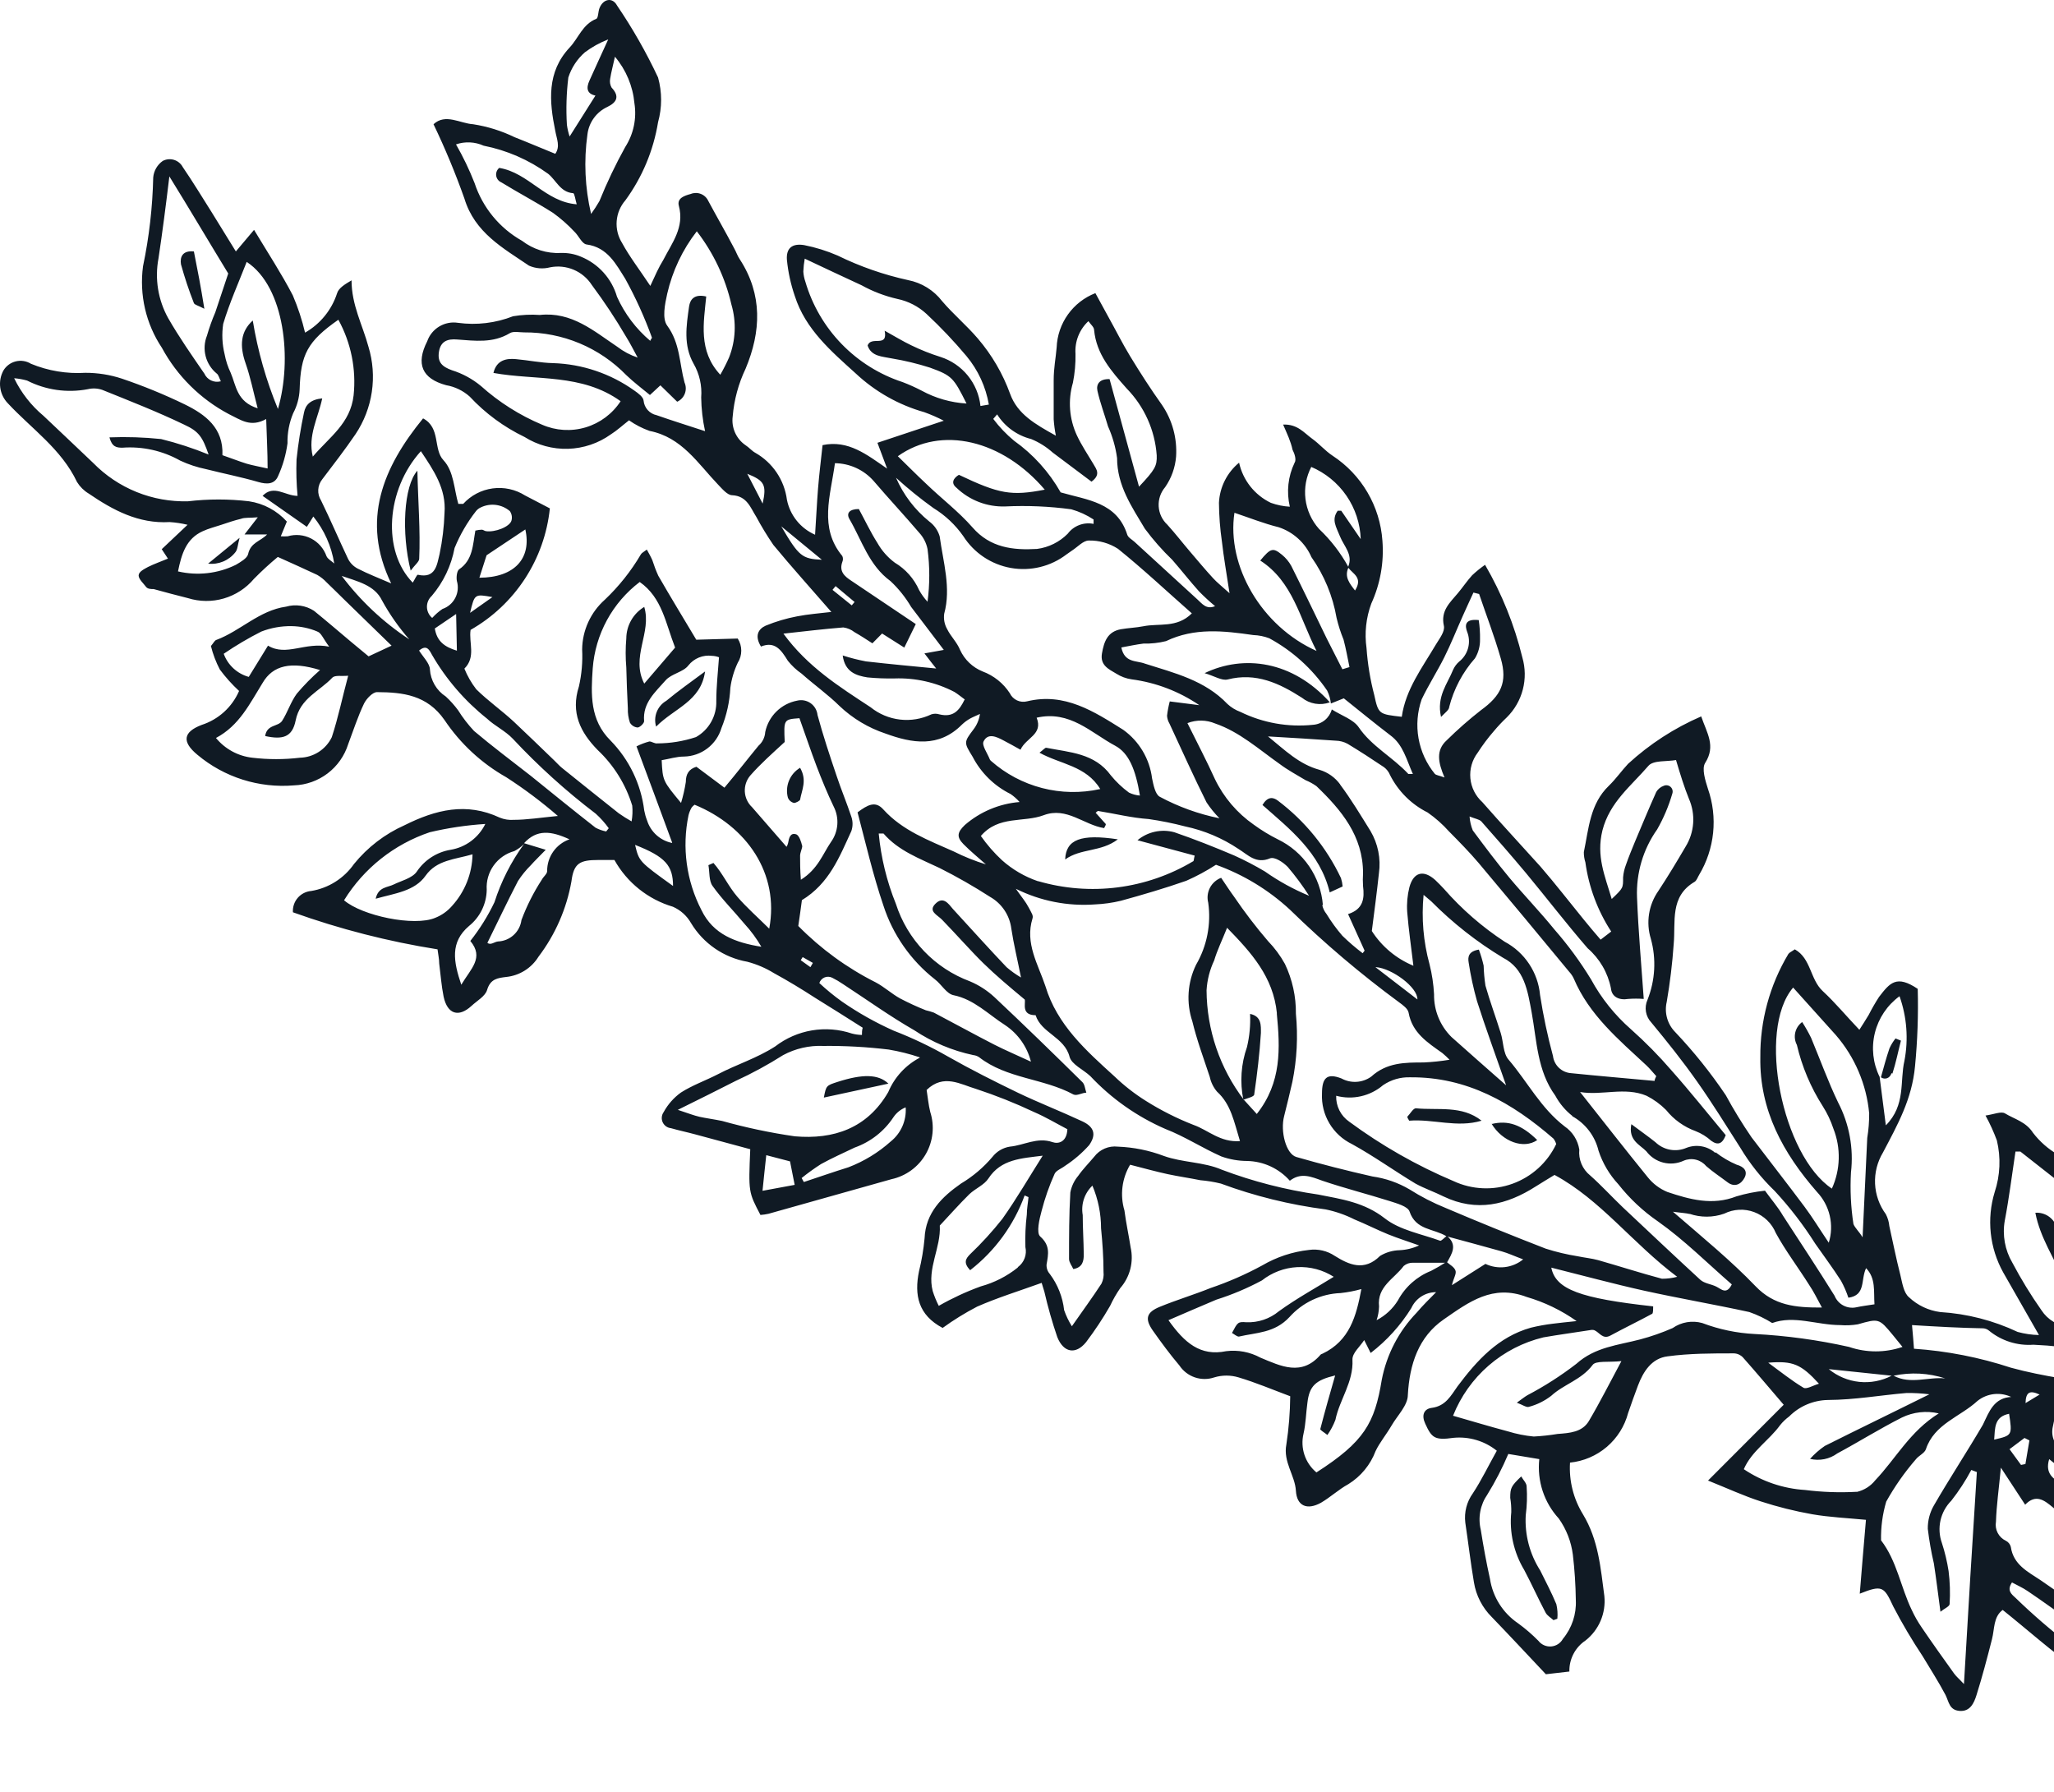 <svg width="368" height="321" viewBox="0 0 368 321" fill="none" xmlns="http://www.w3.org/2000/svg">
<path d="M200.277 150.369C197.246 152.682 193.637 151.942 190.838 153.978C190.977 150.369 193.684 149.374 200.277 150.369ZM336.761 192.887C336.761 192.887 336.83 192.98 336.83 192.934L336.761 192.887ZM215.822 120.597C217.557 121.106 218.899 121.985 219.94 121.731C225.029 120.435 229.193 122.401 233.241 124.992C233.936 125.551 234.762 125.921 235.642 126.067C236.521 126.213 237.423 126.13 238.261 125.825C231.552 118.353 222.785 117.243 215.822 120.597ZM150.101 193.813C148.019 194.484 148.019 194.484 147.603 196.635L159.169 194.137C157.365 192.402 154.496 192.402 150.101 193.813ZM126.321 120.296C123.799 122.17 121.532 123.766 119.381 125.547C118.599 125.999 117.993 126.702 117.661 127.542C117.329 128.382 117.291 129.31 117.553 130.174C120.838 126.843 125.58 125.663 126.321 120.296ZM229.887 76.066C232.455 75.95 233.634 77.546 235.045 78.564C236.457 79.582 237.359 80.716 238.747 81.641C241.308 83.318 243.447 85.564 244.996 88.205C246.545 90.845 247.462 93.808 247.676 96.862C247.983 100.726 247.298 104.604 245.687 108.128C244.744 110.676 244.45 113.419 244.831 116.109C245.03 118.953 245.494 121.772 246.219 124.53C246.959 127.953 247.051 127.953 251.146 128.416C251.84 123.489 254.824 119.602 257.276 115.438C257.901 114.397 258.919 113.125 258.687 112.107C258.086 109.401 259.775 107.966 261.186 106.278C262.065 105.237 262.828 104.08 263.753 103.062C264.478 102.382 265.251 101.756 266.067 101.188C269.081 106.375 271.333 111.969 272.752 117.798C273.293 119.668 273.321 121.649 272.832 123.534C272.344 125.418 271.357 127.136 269.976 128.508C269.157 129.279 268.385 130.098 267.663 130.961C266.598 132.184 265.624 133.482 264.748 134.847C263.75 136.159 263.282 137.798 263.436 139.439C263.59 141.081 264.356 142.604 265.581 143.707C269.005 147.616 272.521 151.387 276.014 155.273C278.674 158.35 281.173 161.589 283.74 164.735C284.689 165.891 285.637 167.048 286.771 168.343L288.668 166.886C286.229 163.145 284.649 158.911 284.041 154.487C283.852 153.896 283.759 153.279 283.763 152.659C284.642 148.472 284.851 144.031 288.251 140.769C289.5 139.566 290.565 138.039 291.698 136.836C295.558 133.296 299.984 130.426 304.791 128.347C305.809 131.331 307.452 133.621 305.508 136.674C304.861 137.692 305.508 139.774 305.994 141.301C306.88 143.831 307.198 146.525 306.926 149.191C306.654 151.857 305.799 154.432 304.421 156.731C304.167 157.147 303.982 157.749 303.611 157.98C299.124 160.617 300.234 165.105 299.864 169.13C299.623 172.603 299.206 176.062 298.615 179.494C298.391 180.446 298.412 181.439 298.674 182.382C298.937 183.324 299.434 184.184 300.118 184.883C303.449 188.397 306.482 192.181 309.187 196.196C310.599 198.794 312.144 201.319 313.813 203.76C316.959 207.901 320.175 211.995 323.298 216.182C324.732 218.102 325.981 220.161 327.647 222.636C328.134 221.065 328.194 219.392 327.82 217.79C327.446 216.188 326.651 214.715 325.518 213.522C319.458 206.582 315.224 198.879 315.386 189.418C315.324 182.904 317.061 176.5 320.406 170.911C320.591 170.634 321.007 170.472 321.563 170.078C324.477 171.698 324.292 175.445 326.559 177.55C328.826 179.655 330.77 182.015 333.129 184.49C333.684 183.611 334.263 182.732 334.795 181.83C335.356 180.727 335.974 179.654 336.645 178.614C338.612 176.047 339.791 174.612 343.585 177.157C343.709 181.789 343.547 186.425 343.099 191.037C342.544 196.959 339.976 201.493 337.362 206.467C336.345 208.154 335.851 210.104 335.941 212.072C336.032 214.04 336.704 215.937 337.871 217.524C338.217 218.186 338.429 218.909 338.496 219.652C339.144 222.567 339.722 225.482 340.462 228.373C340.809 229.785 341.041 231.589 342.012 232.399C343.55 233.855 345.51 234.786 347.61 235.059C352.421 235.355 357.131 236.564 361.49 238.621C362.735 238.963 364.017 239.149 365.307 239.177L358.899 227.957C357.691 225.784 356.934 223.39 356.671 220.918C356.409 218.446 356.647 215.946 357.372 213.568C358.362 210.581 358.498 207.376 357.766 204.315C357.199 202.779 356.518 201.286 355.73 199.851C357.234 199.642 358.506 199.064 359.2 199.457C360.912 200.498 362.971 200.961 364.243 202.95C365.45 204.52 366.951 205.84 368.661 206.837C371.507 208.803 374.491 210.584 377.429 212.435C380.691 208.34 383.582 204.57 388.995 203.644C389.203 208.271 391.494 211.764 393.044 215.627C394.084 218.607 394.204 221.831 393.39 224.88C392.858 227.425 391.794 229.831 391.077 232.329L387.237 244.728C392.92 246.876 398.837 248.343 404.864 249.101C415.14 250.574 425.224 253.165 434.937 256.827C435.886 257.174 436.857 257.382 437.806 257.66C438.649 257.871 439.436 258.265 440.111 258.812C440.786 259.36 441.334 260.048 441.715 260.829C442.567 262.172 443.51 263.455 444.537 264.669C444.977 265.247 445.648 265.849 445.717 266.473C446.064 269.527 448.146 271.563 449.719 273.922C450.691 275.403 452.333 276.768 450.83 278.896C450.087 279.711 449.14 280.313 448.086 280.638C447.033 280.963 445.911 281.001 444.838 280.746C436.711 278.037 428.794 274.736 421.15 270.869C419.253 269.92 417.287 269.111 415.367 268.255C407.455 264.669 399.544 261.06 391.609 257.521C390.152 256.873 388.463 256.734 386.983 256.087C384.276 254.884 381.662 253.45 379.002 252.131C378.497 251.804 377.963 251.525 377.406 251.298C375.393 250.674 373.38 250.072 371.345 249.586C370.639 249.483 369.922 249.483 369.217 249.586C368.708 251.715 368.152 253.612 367.805 255.532C367.58 256.435 367.674 257.389 368.07 258.231C368.466 259.074 369.141 259.755 369.98 260.158C376.729 264.62 384.217 267.847 392.095 269.689C393.298 269.99 394.57 270.059 395.75 270.383C398.102 270.97 400.418 271.689 402.69 272.534C403.004 272.797 403.251 273.132 403.408 273.511C403.565 273.89 403.628 274.3 403.592 274.709C403.263 277.697 401.972 280.498 399.914 282.69C399.286 283.402 398.454 283.904 397.532 284.128C396.609 284.351 395.639 284.285 394.755 283.939C390.129 282.551 385.502 281.371 380.876 279.729C378.721 278.797 376.717 277.55 374.93 276.027C372.455 274.13 370.165 272.025 367.782 270.036C366.279 268.787 364.752 267.584 362.832 269.573L358.483 262.934C358.113 266.82 357.696 269.712 357.604 272.604C357.481 273.288 357.586 273.994 357.904 274.613C358.221 275.232 358.734 275.729 359.362 276.027C359.584 276.135 359.781 276.29 359.936 276.482C360.092 276.674 360.204 276.898 360.264 277.138C360.727 280.307 363.271 281.556 365.538 283.06C368.846 285.373 372.108 287.548 375.486 289.653C385.238 295.963 396.443 299.674 408.034 300.433C413.331 300.756 418.652 300.918 423.949 301.335C430.162 301.867 436.22 303.562 441.808 306.331C444.584 307.673 444.537 308.645 442.27 310.958C440.003 313.271 438.199 315.585 436.117 317.898C435.16 319.133 433.838 320.035 432.338 320.476C430.839 320.916 429.239 320.872 427.766 320.35C423.972 319.147 420.155 318.037 416.315 317.042C413.054 316.279 409.676 315.978 406.391 315.4C399.617 314.323 393.108 311.968 387.214 308.46C382.24 305.36 377.105 302.538 372.34 299.207C367.574 295.875 363.41 292.105 358.807 288.427C357.118 289.676 357.372 291.804 356.887 293.678C356.031 297.032 355.152 300.386 354.111 303.694C353.671 305.105 352.977 306.655 351.103 306.517C349.23 306.378 349.183 304.897 348.559 303.648C347.333 301.335 345.852 299.021 344.464 296.708C342.556 293.843 340.803 290.878 339.213 287.825C337.548 284.24 337.247 283.893 333.199 285.512C333.569 280.885 333.939 276.629 334.309 272.28C330.908 271.956 327.762 271.817 324.686 271.285C321.551 270.73 318.459 269.957 315.432 268.972C312.425 268 309.534 266.659 306.017 265.247L319.573 251.668C316.936 248.592 314.623 245.839 312.263 243.179C312.054 242.959 311.803 242.782 311.525 242.659C311.247 242.536 310.948 242.469 310.644 242.461C306.688 242.461 302.686 242.461 298.777 242.993C295.931 243.34 294.428 245.677 293.456 248.245C292.832 249.864 292.276 251.506 291.698 253.149C291.071 255.512 289.739 257.628 287.879 259.215C286.02 260.802 283.72 261.785 281.288 262.032C281.089 265.281 281.897 268.512 283.602 271.285C286.401 275.912 286.771 280.932 287.442 285.951C287.593 287.449 287.365 288.961 286.779 290.347C286.192 291.734 285.267 292.951 284.087 293.886C283.169 294.493 282.42 295.322 281.911 296.297C281.401 297.272 281.147 298.361 281.173 299.461L276.962 299.947C273.516 296.292 270.462 293.007 267.27 289.699C265.579 288.02 264.462 285.85 264.077 283.499C263.476 279.937 263.059 276.351 262.527 272.789C262.3 270.921 262.788 269.037 263.892 267.514C265.419 265.201 266.668 262.587 268.172 259.904C265.988 258.154 263.208 257.324 260.422 257.59C257.022 258.076 256.513 257.59 255.356 255.069C254.639 253.542 255.102 252.409 256.513 252.224C259.011 251.9 259.936 250.049 261.139 248.36C264.609 243.734 268.426 239.5 274.279 237.858C275.589 237.539 276.918 237.299 278.258 237.141C279.414 236.979 280.571 236.886 282.468 236.678C279.745 234.749 276.719 233.288 273.516 232.352C267.432 230.039 263.175 233.255 258.664 236.377C254.153 239.5 252.534 244.405 252.233 249.91C252.233 251.761 250.383 253.565 249.342 255.346C248.301 257.128 247.213 258.377 246.45 259.973C245.521 262.431 243.805 264.514 241.569 265.895C239.834 266.844 238.4 268.208 236.665 269.226C234.19 270.591 232.339 269.828 232.177 267.075C232.015 264.322 229.864 261.916 230.465 258.793C230.902 255.93 231.134 253.038 231.159 250.142C228.059 248.985 225.006 247.689 221.906 246.764C220.488 246.336 218.975 246.336 217.557 246.764C216.427 247.147 215.202 247.147 214.072 246.762C212.943 246.377 211.972 245.63 211.311 244.636C209.622 242.646 208.072 240.541 206.569 238.413C205.065 236.285 205.366 235.105 207.818 234.11C210.802 232.884 213.902 231.959 216.886 230.756C220.08 229.673 223.176 228.318 226.139 226.708C228.704 225.203 231.558 224.257 234.513 223.932C236.134 223.704 237.782 224.083 239.14 224.996C241.661 226.569 244.414 227.841 247.26 224.996C248.316 224.36 249.52 224.009 250.753 223.978C251.962 223.924 253.149 223.633 254.246 223.122C252.395 222.451 250.521 221.873 248.694 221.133C246.866 220.393 244.669 219.282 242.633 218.449C241.008 217.631 239.281 217.032 237.498 216.668C231.09 215.838 224.796 214.285 218.737 212.042C217.528 211.746 216.298 211.544 215.059 211.44C213.115 211.047 211.149 210.769 209.206 210.353C207.263 209.936 204.718 209.242 202.474 208.664C201.748 209.885 201.282 211.242 201.107 212.652C200.932 214.062 201.051 215.492 201.456 216.853C201.757 219.167 202.22 221.249 202.567 223.469C202.853 224.744 202.835 226.068 202.513 227.334C202.192 228.6 201.576 229.773 200.716 230.756C200.017 231.766 199.406 232.834 198.889 233.948C197.592 236.203 196.155 238.374 194.586 240.449C192.712 242.762 190.538 242.323 189.427 239.547C188.517 236.882 187.745 234.172 187.114 231.427C186.952 230.849 186.767 230.293 186.628 229.831C182.58 231.288 178.694 232.491 175.062 234.087C172.912 235.206 170.847 236.481 168.885 237.904C164.513 235.591 163.773 232.028 164.652 227.749C165.131 225.818 165.464 223.854 165.647 221.873C165.832 217.247 168.77 214.424 172.17 212.042C174.305 210.77 176.212 209.152 177.815 207.253C178.58 206.275 179.688 205.622 180.914 205.426C183.459 205.194 185.819 203.667 188.571 204.616C189.612 204.986 191.139 204.616 191.232 202.303C189.358 201.331 187.368 200.128 185.263 199.226C181.889 197.633 178.421 196.251 174.877 195.085C172.101 194.275 169.07 192.309 166.017 195.27C166.225 196.543 166.341 197.907 166.664 199.203C167.065 200.45 167.201 201.766 167.063 203.069C166.925 204.371 166.516 205.63 165.863 206.765C165.209 207.9 164.325 208.886 163.268 209.659C162.211 210.432 161.004 210.976 159.725 211.255L137.679 217.455C137.206 217.558 136.727 217.628 136.245 217.663C134.093 213.568 134.093 213.568 134.417 205.888L124.562 203.228C123.128 202.835 121.648 202.534 120.213 202.118C119.896 202.087 119.591 201.973 119.331 201.788C119.071 201.602 118.864 201.352 118.73 201.062C118.597 200.772 118.542 200.452 118.571 200.134C118.6 199.815 118.711 199.511 118.895 199.249C119.652 197.86 120.711 196.658 121.995 195.733C124.054 194.414 126.436 193.581 128.634 192.448C131.988 190.69 135.574 189.603 138.882 187.474C140.806 185.991 143.067 185.004 145.463 184.6C147.859 184.197 150.318 184.389 152.623 185.161C153.212 185.317 153.818 185.402 154.427 185.416C154.427 184.999 154.427 184.56 154.566 184.12C151.697 182.316 148.852 180.488 145.984 178.73C143.67 177.226 141.149 175.7 138.65 174.335C137.171 173.425 135.565 172.739 133.885 172.299C131.805 171.931 129.828 171.122 128.088 169.924C126.348 168.727 124.886 167.17 123.799 165.359C123.06 164.065 121.925 163.043 120.56 162.445C116.108 161.128 112.348 158.122 110.081 154.07H107.213C103.882 154.07 102.794 154.626 102.378 157.91C101.51 162.81 99.488 167.433 96.479 171.397C95.856 172.408 95.008 173.262 94.001 173.891C92.994 174.521 91.855 174.911 90.673 175.029C89.216 175.214 87.874 175.33 87.272 177.342C86.949 178.476 85.468 179.285 84.473 180.211C82.16 182.339 80.148 181.691 79.477 178.545C79.083 176.602 78.945 174.589 78.69 172.623C78.69 171.767 78.482 170.911 78.389 170.078C69.565 168.679 60.891 166.456 52.48 163.439C52.417 162.499 52.725 161.571 53.34 160.857C53.955 160.143 54.826 159.699 55.765 159.622C57.299 159.367 58.767 158.807 60.081 157.977C61.396 157.147 62.532 156.062 63.422 154.788C65.849 151.794 68.948 149.416 72.467 147.848C78.066 145.049 83.571 143.684 89.54 146.483C90.338 146.81 91.201 146.944 92.061 146.876C94.374 146.876 96.85 146.483 99.949 146.182C97.033 143.653 93.941 141.334 90.696 139.242C86.262 136.734 82.476 133.225 79.639 128.994C76.516 124.506 72.19 124.021 67.54 123.998C66.777 123.998 65.666 125.154 65.227 126.033C64.116 128.347 63.307 130.868 62.381 133.32C61.727 135.402 60.444 137.229 58.708 138.55C56.972 139.872 54.869 140.623 52.689 140.7C46.415 141.235 40.185 139.264 35.362 135.217C32.563 132.904 32.794 131.146 36.126 129.873C37.612 129.394 38.979 128.604 40.136 127.555C41.293 126.506 42.212 125.222 42.834 123.789C41.569 122.618 40.415 121.333 39.387 119.949C38.688 118.615 38.152 117.202 37.791 115.739C38.277 115.161 38.439 114.768 38.74 114.652C43.089 113.033 46.443 109.354 51.255 108.684C52.092 108.443 52.971 108.385 53.833 108.513C54.695 108.641 55.519 108.951 56.251 109.424C58.449 111.205 60.6 113.056 62.775 114.883L66.037 117.59L70.154 115.67L61.711 107.457C60.647 106.44 59.629 105.376 58.541 104.358C58.042 103.82 57.465 103.36 56.83 102.993C54.516 101.906 52.342 100.934 49.774 99.777C48.281 101.014 46.852 102.326 45.494 103.71C44.082 105.384 42.207 106.604 40.104 107.217C38.001 107.831 35.764 107.81 33.673 107.157C31.615 106.648 29.579 106.093 27.543 105.537C27.057 105.537 26.433 105.537 26.132 105.098C25.831 104.658 24.814 103.756 24.837 103.085C24.86 102.415 25.831 101.952 26.502 101.582C27.613 101.027 28.816 100.61 30.088 100.078L28.977 98.389L33.604 94.017C32.548 93.763 31.472 93.601 30.389 93.531C24.814 93.855 20.256 91.403 15.884 88.419C15.036 87.909 14.322 87.203 13.802 86.36C11.003 80.438 5.659 76.829 1.403 72.249C0.662 71.482 0.186 70.498 0.044 69.44C-0.097 68.383 0.103 67.308 0.616 66.373C0.859 65.968 1.179 65.615 1.559 65.335C1.939 65.055 2.37 64.853 2.829 64.742C3.287 64.629 3.763 64.61 4.229 64.683C4.695 64.757 5.142 64.922 5.544 65.17C8.625 66.442 11.956 66.996 15.283 66.79C17.506 66.785 19.717 67.136 21.829 67.831C25.685 69.136 29.455 70.681 33.118 72.457C36.796 74.261 40.058 76.667 39.85 81.548C41.4 82.08 42.788 82.636 44.199 83.075C45.24 83.376 46.304 83.561 47.947 83.931C47.947 80.924 47.785 78.31 47.692 75.071C44.87 76.621 43.181 75.233 41.007 74.192C35.918 71.501 31.741 67.364 29.001 62.302C26.139 58.008 24.938 52.819 25.623 47.705C26.72 42.467 27.331 37.139 27.451 31.789C27.503 31.201 27.683 30.631 27.979 30.119C28.274 29.608 28.678 29.167 29.163 28.828C29.786 28.502 30.513 28.435 31.185 28.643C31.857 28.852 32.419 29.317 32.748 29.939C34.576 32.599 36.241 35.375 37.976 38.105L42.256 45.045L45.517 41.181C48.039 45.368 50.445 49.047 52.457 52.91C53.38 55.071 54.115 57.308 54.655 59.595C57.38 58.041 59.426 55.524 60.392 52.54C60.67 51.591 61.849 50.897 62.983 50.226C62.983 54.645 64.972 58.254 66.013 62.117C66.81 64.736 67.016 67.499 66.616 70.207C66.216 72.915 65.22 75.501 63.7 77.778C61.826 80.531 59.767 83.191 57.732 85.874C57.305 86.406 57.056 87.057 57.018 87.738C56.981 88.418 57.158 89.093 57.523 89.668C59.212 93.115 60.693 96.608 62.358 100.124C62.744 100.881 63.359 101.497 64.116 101.882C65.967 102.831 67.887 103.571 70.085 104.52C64.602 93.184 68.65 83.7 75.799 74.956C78.991 76.644 77.58 80.461 79.454 82.451C81.327 84.44 81.35 87.679 82.114 90.269C82.53 90.269 82.877 90.269 82.993 90.269C84.368 88.756 86.233 87.776 88.26 87.501C90.286 87.226 92.344 87.674 94.074 88.766L98.515 91.079C98.049 95.575 96.517 99.896 94.047 103.682C91.576 107.467 88.239 110.61 84.311 112.847C83.965 115.161 85.306 117.705 83.201 119.787C83.738 121.113 84.454 122.358 85.329 123.489C87.458 125.594 89.956 127.329 92.107 129.341C94.259 131.354 96.942 133.968 99.348 136.281C99.787 136.698 100.203 137.183 100.689 137.577C104.067 140.283 107.444 143.013 110.845 145.696C111.59 146.222 112.362 146.708 113.158 147.154C113.324 146.222 113.363 145.273 113.274 144.331C112.109 140.525 109.973 137.089 107.074 134.361C103.974 131.192 102.216 127.676 103.72 122.98C104.217 120.804 104.412 118.57 104.298 116.341C104.318 114.654 104.691 112.991 105.392 111.457C106.093 109.923 107.107 108.553 108.369 107.434C110.891 105.044 113.064 102.311 114.823 99.314C114.985 99.037 115.356 98.875 115.888 98.459C116.281 99.176 116.628 99.777 116.882 100.379C117.181 101.325 117.536 102.252 117.946 103.155C120.098 106.902 122.342 110.58 124.747 114.606L132.173 114.397C132.587 115.047 132.807 115.802 132.807 116.572C132.807 117.342 132.587 118.097 132.173 118.746C131.507 120.158 131.062 121.664 130.855 123.211C130.732 125.689 130.192 128.129 129.258 130.429C128.826 131.886 127.94 133.167 126.729 134.086C125.519 135.006 124.047 135.515 122.527 135.541C121.185 135.541 119.866 135.98 118.548 136.189C118.733 139.867 118.733 139.89 122.018 143.846C122.391 142.618 122.677 141.366 122.874 140.098C122.874 138.687 123.406 137.785 124.771 137.368L129.79 141.116C132.104 138.363 133.931 135.98 135.898 133.598C136.25 133.288 136.537 132.912 136.743 132.492C136.95 132.071 137.071 131.613 137.1 131.146C137.391 129.749 138.088 128.469 139.105 127.469C140.122 126.468 141.413 125.792 142.814 125.524C143.225 125.423 143.653 125.411 144.069 125.489C144.485 125.566 144.88 125.733 145.226 125.976C145.573 126.219 145.863 126.534 146.077 126.899C146.292 127.264 146.425 127.671 146.469 128.092C147.464 131.77 148.667 135.402 149.893 139.011C150.703 141.463 151.721 143.869 152.53 146.321C152.817 147.153 152.817 148.057 152.53 148.889C150.402 153.515 148.574 158.281 143.67 161.265C143.485 162.653 143.254 164.365 143.023 165.891C147.066 169.997 151.754 173.412 156.902 176C158.429 176.81 159.748 178.036 161.251 178.869C162.756 179.658 164.3 180.368 165.878 180.997C166.364 181.108 166.842 181.247 167.312 181.414C170.921 183.31 174.483 185.277 178.092 187.127C180.035 188.122 182.025 188.955 184.708 190.204C184.029 187.525 182.38 185.192 180.082 183.657C177.074 181.737 174.506 179.031 170.828 178.291C169.579 178.036 168.677 176.347 167.52 175.468C163.182 172.073 159.959 167.456 158.267 162.213C156.393 156.708 155.098 151.04 153.641 145.534C155.445 144.193 156.833 143.406 158.267 145.025C161.714 148.819 166.364 150.531 170.875 152.544C172.727 153.474 174.653 154.248 176.635 154.857C175.293 153.654 173.905 152.544 172.61 151.225C171.314 149.906 171.545 149.074 172.864 147.801C175.613 145.422 179.049 143.98 182.672 143.684C182.193 143.141 181.649 142.66 181.053 142.249C178.132 140.802 175.75 138.46 174.252 135.564C172.702 133.043 172.656 132.996 174.391 130.706C175.023 129.893 175.429 128.927 175.571 127.907C174.992 128.185 174.391 128.416 173.836 128.717C173.289 129.02 172.783 129.394 172.332 129.827C168.191 133.991 163.403 133.158 158.66 131.423C155.588 130.403 152.776 128.721 150.425 126.496C148.32 124.414 145.798 122.633 143.624 120.69C142.69 120.044 141.856 119.265 141.149 118.376C139.969 116.456 138.835 114.814 136.337 115.832C135.157 113.912 135.851 112.686 137.193 112.084C139.006 111.341 140.889 110.783 142.814 110.419C144.804 110.025 146.863 109.886 148.945 109.632C145.29 105.422 141.843 101.605 138.558 97.626C137.451 96.008 136.432 94.333 135.504 92.606C134.44 90.94 133.839 88.858 131.178 88.72C130.323 88.72 129.397 87.586 128.657 86.823C125.025 83.029 122.157 78.333 116.373 77.199C115.068 76.735 113.831 76.097 112.695 75.302C111.562 76.181 110.567 77.107 109.433 77.824C107.194 79.425 104.529 80.323 101.777 80.406C99.026 80.488 96.312 79.751 93.981 78.287C90.282 76.505 86.948 74.05 84.15 71.046C82.965 69.986 81.506 69.28 79.939 69.01C75.59 67.831 74.48 65.193 76.539 61.145C76.926 60.033 77.692 59.092 78.703 58.487C79.713 57.882 80.904 57.652 82.068 57.837C85.399 58.29 88.791 57.884 91.922 56.657C93.504 56.391 95.111 56.314 96.711 56.426C102.424 55.801 106.403 59.318 110.59 62.117C111.691 62.964 112.927 63.621 114.245 64.06C113.551 62.811 112.927 61.515 112.163 60.312C110.292 57.117 108.246 54.028 106.033 51.059C105.249 49.843 104.117 48.89 102.785 48.325C101.452 47.76 99.981 47.608 98.561 47.89C97.299 48.224 95.961 48.118 94.768 47.589C90.141 44.443 85.052 41.69 83.201 35.56C81.597 31.031 79.752 26.59 77.672 22.259C79.801 20.269 82.438 22.12 84.774 22.259C87.343 22.657 89.838 23.437 92.177 24.572C94.49 25.474 96.965 26.538 99.487 27.556C100.412 26.238 99.741 24.896 99.487 23.462C98.4 18.164 97.937 12.913 102.054 8.518C103.65 6.829 104.367 4.354 106.819 3.382C107.213 3.243 107.143 2.063 107.421 1.416C108.092 -0.227 109.734 -0.527 110.544 0.976C113.334 5.077 115.794 9.393 117.9 13.884C118.628 16.503 118.628 19.27 117.9 21.889C117.076 26.949 115.071 31.744 112.048 35.884C111.142 36.924 110.595 38.227 110.487 39.602C110.378 40.976 110.715 42.349 111.446 43.518C112.788 45.993 114.546 48.26 116.512 51.221C117.414 49.278 118.016 47.89 118.825 46.594C120.375 43.541 122.666 40.742 121.625 36.879C121.254 35.491 122.642 35.051 123.753 34.75C124.337 34.514 124.99 34.513 125.576 34.745C126.162 34.978 126.636 35.427 126.899 36C128.426 38.845 130.045 41.644 131.525 44.466C131.896 45.114 132.127 45.854 132.543 46.456C136.661 52.794 136.36 59.41 133.584 66.049C132.301 68.739 131.517 71.639 131.271 74.609C131.141 75.598 131.289 76.605 131.697 77.516C132.105 78.426 132.759 79.206 133.584 79.767C134.209 80.16 134.695 80.785 135.342 81.132C136.868 82 138.172 83.21 139.151 84.667C140.131 86.124 140.759 87.789 140.987 89.529C141.26 90.903 141.862 92.19 142.74 93.282C143.618 94.373 144.747 95.237 146.03 95.798C146.238 92.745 146.354 90.131 146.562 87.517C146.77 84.903 147.094 82.404 147.372 79.744C151.998 78.772 155.306 81.456 158.938 83.954C158.29 82.242 157.804 80.947 157.203 79.328L169.093 75.372C167.965 74.785 166.798 74.275 165.6 73.845C161.01 72.547 156.798 70.167 153.317 66.905C148.921 62.926 144.295 58.994 142.398 53.025C141.679 50.936 141.205 48.77 140.987 46.571C140.825 44.466 141.912 43.564 144.064 43.911C146.13 44.317 148.147 44.945 150.078 45.785C154.09 47.749 158.322 49.225 162.686 50.18C165.113 50.65 167.285 51.991 168.793 53.951C170.759 56.264 173.188 58.3 175.2 60.659C177.71 63.592 179.67 66.954 180.984 70.583C182.302 74.192 185.425 75.973 189.173 78.055C188.979 77.085 188.848 76.104 188.78 75.117C188.78 72.804 188.78 70.491 188.78 68.177C188.78 65.864 189.15 64.222 189.312 62.255C189.393 60.132 190.093 58.079 191.326 56.349C192.559 54.618 194.271 53.286 196.251 52.517L198.565 56.75C199.86 59.063 201.086 61.538 202.497 63.852C204.302 66.813 206.176 69.727 208.188 72.55C210.037 75.267 210.924 78.524 210.71 81.803C210.55 83.772 209.872 85.664 208.743 87.285C207.932 88.239 207.52 89.469 207.593 90.719C207.666 91.969 208.219 93.142 209.137 93.994C210.571 95.567 211.843 97.233 213.231 98.852C214.619 100.471 215.938 102.068 217.349 103.594C218.043 104.358 218.876 105.005 220.287 106.278C219.731 102.6 219.246 99.87 218.922 97.024C218.588 94.726 218.41 92.407 218.39 90.084C218.455 88.7 218.81 87.344 219.432 86.105C220.054 84.866 220.928 83.771 221.998 82.89C222.338 84.443 223.027 85.898 224.013 87.145C224.999 88.391 226.256 89.397 227.689 90.084C228.783 90.479 229.929 90.712 231.09 90.778C230.461 88.129 230.764 85.343 231.946 82.89C232.293 82.381 231.946 81.271 231.575 80.577C231.252 79.05 230.604 77.731 229.887 76.066ZM77.973 164.434C79.132 163.977 80.164 163.247 80.98 162.306C83.292 159.772 84.6 156.482 84.659 153.053C81.512 153.978 78.251 154.047 76.261 156.869C74.272 159.692 70.709 160.039 67.309 161.01C67.771 158.859 69.437 159.021 70.57 158.443C71.704 157.864 73.902 157.332 74.688 156.129C75.376 155.104 76.266 154.23 77.305 153.561C78.343 152.893 79.507 152.444 80.726 152.243C82.057 152.023 83.316 151.489 84.398 150.684C85.481 149.879 86.355 148.827 86.949 147.616C83.597 147.831 80.27 148.326 77.001 149.097C70.616 151.244 65.182 155.556 61.641 161.288C64.857 164.064 74.202 166.03 77.973 164.434ZM84.265 168.575C85.961 166.43 87.412 164.102 88.591 161.635C89.787 157.896 91.576 154.374 93.888 151.202C93.375 151.708 92.791 152.137 92.154 152.474C90.654 152.882 89.342 153.796 88.44 155.061C87.538 156.326 87.101 157.864 87.203 159.414C87.183 160.66 86.888 161.886 86.34 163.006C85.793 164.125 85.005 165.11 84.034 165.891C80.61 168.806 81.235 172.253 82.646 176.417C84.381 173.502 86.764 171.582 84.265 168.575ZM102.031 150.369C98.723 148.842 96.179 148.542 93.888 151.063L97.775 152.243C96.595 153.469 95.809 154.209 95.115 154.996C94.243 155.858 93.467 156.812 92.801 157.841C90.904 161.496 89.146 165.22 87.319 168.922C87.943 169.384 88.545 168.737 89.216 168.667C90.258 168.627 91.252 168.219 92.022 167.517C92.793 166.814 93.29 165.861 93.426 164.827C94.376 162.288 95.602 159.86 97.081 157.587C97.359 157.055 98.029 156.569 98.029 156.06C98.018 154.812 98.398 153.592 99.115 152.571C99.833 151.55 100.853 150.78 102.031 150.369ZM336.761 192.934C337.108 195.663 337.455 198.393 337.871 201.609C341.48 197.977 340.347 193.72 341.203 190.042C341.943 186.177 341.639 182.185 340.323 178.476C338.122 180.08 336.558 182.41 335.906 185.055C335.255 187.7 335.557 190.49 336.761 192.934ZM333.707 221.665C334.008 215.234 334.263 209.543 334.54 203.876C334.78 202.415 334.896 200.937 334.887 199.457C334.407 194.265 332.312 189.355 328.896 185.416L321.262 176.926C314.738 184.583 319.319 206.999 328.202 212.944C328.966 211.265 329.385 209.449 329.432 207.605C329.48 205.761 329.156 203.926 328.479 202.21C328.009 200.786 327.364 199.427 326.559 198.162C324.407 194.795 322.843 191.087 321.933 187.197C321.573 186.514 321.471 185.725 321.645 184.973C321.82 184.221 322.258 183.557 322.881 183.102C323.467 184.012 324 184.954 324.477 185.924C326.097 189.811 327.531 193.79 329.312 197.491C331.32 201.345 332.126 205.712 331.626 210.029C331.45 213.12 331.597 216.221 332.065 219.282C332.343 219.999 333.037 220.578 333.707 221.665ZM161.714 68.455C162.876 68.897 164.012 69.407 165.115 69.982C167.595 71.336 170.344 72.126 173.165 72.295C170.851 67.669 170.574 67.299 166.618 65.864C164.394 65.154 162.121 64.605 159.817 64.222C158.082 63.852 156.116 63.898 155.445 61.908C156.07 60.081 159.123 62.394 158.498 59.248C160.28 60.243 161.76 61.145 163.31 61.885C164.985 62.697 166.717 63.385 168.492 63.944C170.411 64.556 172.11 65.713 173.384 67.274C174.657 68.835 175.449 70.732 175.663 72.735L177.167 72.48C176.615 69.288 175.235 66.297 173.165 63.805C170.931 61.14 168.536 58.614 165.994 56.241C164.535 54.89 162.735 53.962 160.789 53.557C158.54 53.047 156.375 52.221 154.358 51.105C151.119 49.602 147.88 48.098 144.179 46.34C144.041 47.104 143.956 47.877 143.925 48.653C143.965 49.276 144.09 49.891 144.295 50.481C145.521 54.666 147.748 58.49 150.783 61.621C153.817 64.753 157.569 67.099 161.714 68.455ZM174.229 94.48C177.398 98.135 181.493 98.597 185.795 98.343C187.883 98.071 189.821 97.11 191.301 95.613C191.827 94.912 192.54 94.375 193.359 94.064C194.178 93.752 195.069 93.68 195.928 93.855C195.928 93.578 195.928 93.323 195.928 93.069C194.696 92.256 193.346 91.639 191.926 91.241C188.009 90.714 184.052 90.543 180.105 90.732C178.497 90.786 176.895 90.517 175.393 89.941C173.891 89.365 172.52 88.493 171.36 87.378C170.319 86.545 170.805 85.666 171.8 85.065C179.041 88.511 181.192 88.882 187.183 87.725C179.619 78.842 168.677 76.158 160.858 81.733C162.57 83.399 164.212 85.065 165.924 86.661C168.654 89.298 171.731 91.634 174.229 94.48ZM166.479 93.416C167.377 94.075 168.035 95.009 168.353 96.076C168.978 100.703 170.435 105.329 169.163 109.956C169.031 110.907 169.218 111.875 169.695 112.709C170.343 114.027 171.43 115.022 172.008 116.433C172.814 118.191 174.263 119.573 176.056 120.296C178.05 121.039 179.752 122.401 180.914 124.183C181.181 124.754 181.64 125.212 182.211 125.479C182.782 125.745 183.428 125.802 184.037 125.64C190.746 124.021 196.02 127.467 201.248 130.752C202.661 131.769 203.848 133.066 204.736 134.563C205.624 136.059 206.193 137.723 206.407 139.45C206.661 140.63 206.962 142.273 207.772 142.735C211.133 144.542 214.742 145.844 218.482 146.598C217.621 145.727 216.847 144.774 216.169 143.753C213.856 139.127 211.727 134.361 209.53 129.642C209.276 129.212 209.126 128.729 209.09 128.231C209.192 127.365 209.354 126.507 209.576 125.663L214.873 126.334C211.251 123.864 207.099 122.279 202.752 121.707C201.772 121.568 200.834 121.221 199.999 120.69C198.634 119.88 197.061 119.186 197.431 117.058C197.801 114.929 198.426 113.171 200.809 112.732C202.15 112.5 203.515 112.454 204.834 112.2C207.633 111.621 210.848 112.57 213.532 109.886C209.067 105.954 204.834 101.975 200.3 98.32C198.738 97.31 196.908 96.794 195.049 96.839C194.077 96.839 193.036 98.019 192.018 98.667L191.093 99.314C189.691 100.39 188.08 101.163 186.364 101.582C184.648 102.002 182.862 102.061 181.122 101.754C179.382 101.447 177.725 100.782 176.255 99.801C174.786 98.819 173.536 97.543 172.586 96.053C171.163 94.021 169.336 92.304 167.22 91.01C164.888 89.337 162.656 87.529 160.534 85.597C161.858 88.644 163.897 91.326 166.479 93.416ZM240.088 140.538C242.078 143.198 243.79 146.066 245.548 148.889C246.889 151.168 247.419 153.834 247.051 156.453C246.681 159.877 246.219 163.393 245.779 166.794C247.567 169.581 250.167 171.752 253.228 173.016C252.835 169.685 252.372 166.539 252.118 163.37C252.016 161.886 252.149 160.395 252.511 158.951C253.251 156.222 255.055 155.782 257.137 157.656C257.693 158.165 258.202 158.72 258.71 159.252C261.889 162.885 265.546 166.068 269.583 168.714C271.35 169.654 272.854 171.021 273.961 172.689C275.068 174.357 275.741 176.274 275.921 178.267C276.491 181.947 277.263 185.592 278.235 189.186C278.335 189.999 278.716 190.75 279.311 191.312C279.907 191.874 280.68 192.21 281.496 192.263C286.47 192.772 291.467 193.188 296.44 193.651C296.44 193.373 296.625 193.073 296.741 192.795C296.14 192.147 295.608 191.453 294.983 190.875C290.009 186.248 284.712 181.83 281.959 175.306C281.747 174.857 281.466 174.443 281.126 174.08C275.759 167.572 270.362 161.087 264.933 154.626C263.245 152.636 261.417 150.786 259.59 148.935C258.453 147.665 257.172 146.531 255.773 145.557C252.865 144.104 250.505 141.751 249.041 138.849C248.815 138.287 248.439 137.799 247.954 137.438C245.825 136.004 243.651 134.592 241.43 133.251C240.783 132.901 240.061 132.711 239.325 132.696C235.416 132.418 231.506 132.187 227.18 131.932C230.257 134.431 232.755 136.929 236.433 137.924C237.912 138.37 239.203 139.288 240.112 140.538H240.088ZM281.728 199.943C280.462 198.949 279.414 197.705 278.651 196.288C275.412 191.847 275.343 186.48 274.418 181.39C273.701 177.55 273.145 173.548 269.282 171.582C264.595 168.755 260.275 165.359 256.42 161.473L255.055 160.316C254.651 164.495 255.012 168.712 256.12 172.762C256.563 174.52 256.834 176.318 256.929 178.129C256.904 179.55 257.169 180.961 257.705 182.277C258.242 183.594 259.041 184.787 260.052 185.786C263.106 188.515 266.159 191.199 269.837 194.437C267.894 188.862 266.159 184.166 264.632 179.378C263.987 177.098 263.485 174.78 263.129 172.438C262.944 171.397 263.129 170.425 264.956 170.125C265.304 171.061 265.59 172.019 265.812 172.993C265.849 174.194 265.957 175.391 266.136 176.579C266.946 179.424 267.987 182.223 268.866 185.045C269.375 186.642 269.282 188.7 270.277 189.834C273.654 193.79 276.06 198.532 280.317 201.794C281.018 202.271 281.613 202.886 282.067 203.602C282.52 204.319 282.822 205.12 282.954 205.958C282.866 206.83 282.998 207.71 283.337 208.518C283.676 209.326 284.213 210.036 284.897 210.584C286.933 212.389 288.783 214.424 290.75 216.298C295.376 220.647 300.003 225.019 304.629 229.276C305.37 229.947 306.573 230.039 307.498 230.502C308.423 230.964 309.325 232.005 310.274 230.108C305.902 226.315 301.761 222.151 297.042 218.82C294.352 216.969 291.958 214.723 289.94 212.157C288.343 210.438 287.136 208.394 286.401 206.166C286.086 204.853 285.499 203.621 284.678 202.549C283.858 201.477 282.821 200.589 281.635 199.943H281.728ZM302.779 217.501C302.015 217.316 301.206 217.293 299.725 217.085C305.069 221.711 310.112 225.829 314.53 230.432C317.861 233.902 321.678 234.272 326.421 234.249C325.565 232.676 324.94 231.381 324.107 230.155C322.141 227.032 319.874 224.048 318.162 220.902C317.808 220.045 317.282 219.27 316.616 218.625C315.95 217.98 315.158 217.48 314.29 217.154C313.422 216.829 312.496 216.685 311.571 216.733C310.645 216.781 309.739 217.019 308.909 217.432C306.897 218.141 304.704 218.149 302.686 217.455L302.779 217.501ZM278.813 204.963C278.712 204.612 278.548 204.282 278.327 203.991C270.948 197.583 262.828 192.911 252.65 193.003C250.921 192.944 249.219 193.439 247.792 194.414C246.651 195.387 245.29 196.068 243.827 196.399C242.364 196.729 240.843 196.699 239.394 196.311C239.363 197.214 239.559 198.111 239.963 198.919C240.367 199.727 240.967 200.421 241.708 200.938C247.504 205.217 253.786 208.796 260.422 211.602C263.744 213.146 267.54 213.314 270.985 212.07C274.43 210.827 277.244 208.272 278.813 204.963ZM246.427 173.271L253.945 179.054C254.014 176.88 249.411 173.502 246.543 173.271H246.427ZM236.896 162.144C237.02 162.729 237.282 163.276 237.659 163.74C238.499 165.119 239.45 166.427 240.505 167.649C241.651 168.763 242.864 169.806 244.137 170.772L244.484 170.31L241.523 163.763C244.275 162.884 244.484 160.941 244.206 158.743C244.156 157.973 244.156 157.2 244.206 156.43C244.206 149.768 240.32 145.118 235.855 140.838C235.25 140.411 234.598 140.054 233.912 139.774C232.339 138.826 230.696 137.947 229.285 136.883C225.538 134.245 222.091 131.122 217.719 129.619C216.133 128.95 214.349 128.925 212.745 129.549C214.457 133.019 216.169 136.258 217.673 139.589C219.25 142.854 221.639 145.658 224.612 147.732C225.978 148.731 227.425 149.613 228.938 150.369C231.195 151.456 233.128 153.115 234.544 155.181C235.961 157.246 236.811 159.647 237.012 162.144H236.896ZM102.054 24.456L106.681 17.123C105.177 16.799 104.969 15.828 105.617 14.416C106.681 12.103 107.699 9.79 108.971 7.06C107.476 7.636 106.067 8.414 104.784 9.374C103.406 10.581 102.383 12.14 101.823 13.884C101.482 16.693 101.397 19.527 101.568 22.351C101.663 23.067 101.825 23.772 102.054 24.456ZM105.894 38.336C106.436 37.592 106.938 36.82 107.398 36.023C108.74 32.7 110.285 29.463 112.024 26.33C113.509 24.012 114.093 21.23 113.667 18.511C113.386 15.435 112.167 12.52 110.174 10.16C109.827 11.756 109.503 12.936 109.318 14.116C109.214 14.654 109.304 15.211 109.572 15.689C111.099 17.308 110.451 18.372 108.809 19.159C107.845 19.609 107.011 20.297 106.388 21.16C105.764 22.022 105.371 23.029 105.246 24.086C104.583 28.82 104.803 33.636 105.894 38.29V38.336ZM116.512 61.076C116.512 60.844 116.859 60.59 116.79 60.451C115.476 56.832 113.882 53.321 112.024 49.949C110.405 47.404 108.878 44.304 105.084 43.795C104.252 43.68 103.673 42.199 102.887 41.482C101.727 40.242 100.448 39.119 99.07 38.128C96.04 36.208 92.871 34.542 89.817 32.668C89.574 32.566 89.362 32.403 89.201 32.194C89.041 31.985 88.936 31.738 88.899 31.478C88.862 31.217 88.893 30.951 88.989 30.706C89.085 30.46 89.243 30.244 89.447 30.078C94.721 30.957 97.706 36.161 103.326 36.601C103.095 35.838 102.933 34.635 102.702 34.612C100.388 34.45 99.649 32.298 98.214 31.142C94.767 28.647 90.822 26.926 86.648 26.099C85.087 25.397 83.317 25.314 81.698 25.867C82.979 28.095 84.092 30.414 85.029 32.807C86.476 37.196 89.512 40.885 93.541 43.148C95.524 44.672 97.984 45.443 100.481 45.322C101.702 45.276 102.917 45.497 104.044 45.97C105.601 46.598 106.996 47.572 108.122 48.818C109.249 50.065 110.077 51.551 110.544 53.164C111.915 56.215 113.955 58.919 116.512 61.076ZM111.192 71.879C104.252 66.882 96.109 68.201 88.406 66.813C88.961 64.499 90.719 64.175 92.431 64.338C94.745 64.546 96.873 65.008 99.093 65.055C104.331 65.219 109.403 66.934 113.667 69.982C114.338 70.445 115.263 71.138 115.309 71.786C115.369 72.408 115.626 72.994 116.042 73.46C116.458 73.926 117.012 74.247 117.623 74.377C120.468 75.372 123.36 76.274 126.321 77.246C125.89 75.261 125.657 73.239 125.627 71.208C125.796 69.096 125.32 66.983 124.262 65.147C122.411 61.862 122.966 58.392 123.452 54.946C123.637 53.604 124.424 52.632 126.529 53.118C126.089 57.745 125.048 62.857 129.05 67.136C129.629 66.132 130.154 65.097 130.623 64.037C131.812 61.009 131.958 57.672 131.04 54.552C129.944 49.784 127.829 45.309 124.84 41.436C122.284 44.731 120.476 48.544 119.543 52.609C119.126 54.483 118.594 57.074 119.543 58.346C121.856 61.492 121.717 65.124 122.642 68.525C122.923 69.157 122.942 69.874 122.695 70.52C122.448 71.166 121.955 71.688 121.324 71.971L118.317 69.033L116.443 70.768C115.009 69.589 113.505 68.455 112.209 67.206C109.833 64.762 106.987 62.824 103.843 61.508C100.698 60.192 97.32 59.526 93.912 59.549C93.033 59.549 91.992 59.294 91.344 59.688C88.314 61.515 85.098 61.053 81.882 60.821C80.194 60.682 78.945 61.122 78.644 63.019C78.343 64.916 79.245 65.702 80.957 66.327C82.859 66.919 84.628 67.878 86.162 69.149C89.405 72.057 93.111 74.402 97.127 76.089C99.591 77.165 102.355 77.333 104.931 76.562C107.506 75.791 109.725 74.132 111.192 71.879ZM136.638 90.223C137.378 86.846 136.962 86.129 133.885 84.879L136.638 90.223ZM147.279 100.309L139.969 94.295C143.138 99.685 143.693 100.124 147.279 100.286V100.309ZM152.6 108.452L153.109 107.851L149.708 105.005L149.153 105.676L152.6 108.452ZM172.887 125.339C172.193 124.83 171.638 124.368 171.013 123.974C167.706 122.251 164.007 121.414 160.28 121.545C158.658 121.577 157.036 121.515 155.422 121.36C153.386 121.037 151.374 120.389 150.98 117.428C152.345 117.869 153.735 118.224 155.144 118.492C159.401 118.978 163.657 119.371 167.729 119.764C167.266 119.186 166.572 118.307 165.623 117.058L169.093 116.433L163.241 108.73C162.236 107.017 160.99 105.459 159.539 104.103C155.676 101.281 154.427 96.839 152.206 93.022C151.559 91.935 152.206 91.195 153.872 91.195C154.959 93.184 155.954 95.312 157.203 97.279C157.981 98.653 159.037 99.851 160.303 100.795C162.235 101.946 163.762 103.667 164.675 105.723C165.089 106.475 165.594 107.174 166.179 107.804C166.594 104.672 166.594 101.499 166.179 98.366C165.959 97.266 165.438 96.249 164.675 95.428C162.015 92.305 159.216 89.321 156.532 86.175C155.664 85.186 154.597 84.391 153.401 83.841C152.206 83.291 150.908 82.999 149.592 82.983C148.783 88.882 146.701 94.549 150.911 99.615C150.986 99.782 151.025 99.964 151.025 100.147C151.025 100.331 150.986 100.512 150.911 100.68C150.309 102.368 151.304 103.247 152.507 104.034L164.074 111.806L162.015 116.017L158.036 113.495L156.301 115.253C155.19 114.536 154.173 113.865 153.109 113.264C152.527 112.802 151.832 112.507 151.096 112.408C147.603 112.686 144.156 113.102 140.362 113.518C144.688 119.463 150.379 123.026 155.977 126.704C157.488 127.922 159.313 128.687 161.241 128.912C163.169 129.138 165.121 128.813 166.873 127.976C167.331 127.829 167.825 127.829 168.284 127.976C170.828 128.601 171.892 127.236 172.818 125.339H172.887ZM197.131 141.37C194.586 137.16 189.959 136.929 186.235 134.847C186.906 134.361 187.23 133.922 187.461 133.968C191.648 134.801 196.113 134.916 199.027 138.918C199.973 140.076 201.061 141.11 202.266 141.995C202.882 142.296 203.549 142.476 204.232 142.527C203.469 137.9 202.266 134.916 199.791 133.598C195.465 131.284 191.694 127.213 185.726 128.578C186.929 131.585 183.829 132.14 182.834 134.315C181.516 133.598 180.66 133.089 179.781 132.649C178.532 131.978 176.982 131.261 176.218 132.834C175.871 133.551 176.912 134.939 177.329 136.027C177.378 136.145 177.458 136.249 177.56 136.327C180.185 138.642 183.319 140.305 186.707 141.182C190.096 142.058 193.643 142.122 197.061 141.37H197.131ZM186.004 157.864C190.627 159.209 195.478 159.587 200.254 158.974C205.03 158.361 209.629 156.771 213.763 154.302C213.902 154.302 213.879 153.885 214.041 153.284L203.793 150.531C204.696 149.78 205.766 149.257 206.914 149.008C208.061 148.758 209.252 148.789 210.386 149.097C214.018 150.346 217.58 151.757 221.119 153.261C223.007 154.113 224.845 155.071 226.625 156.129C229.093 157.868 231.746 159.326 234.537 160.478C233.384 158.673 232.108 156.95 230.72 155.32C229.91 154.487 228.406 153.469 227.55 153.77C225.029 154.834 223.595 153.145 221.906 152.104C219.002 150.154 215.751 148.78 212.329 148.056C210.181 147.493 208.003 147.053 205.805 146.737C202.752 146.529 199.745 145.766 196.691 145.28C196.691 145.28 196.437 145.511 196.298 145.604L198.125 147.639C198.125 147.871 197.917 148.102 197.825 148.357C194.193 147.801 191.116 144.493 186.998 146.043C183.39 147.408 178.925 146.043 175.733 149.768C176.84 151.347 178.112 152.805 179.526 154.117C181.393 155.778 183.571 157.051 185.934 157.864H186.004ZM184.986 164.55C183.598 168.991 186.004 172.785 187.299 176.671C189.381 183.611 194.609 188.238 199.698 192.864C201.404 194.5 203.272 195.957 205.273 197.213C207.99 198.925 210.864 200.373 213.856 201.539C216.47 202.465 218.644 204.708 222.16 204.431C221.096 200.984 220.564 197.861 218.043 195.571C217.4 194.812 216.954 193.906 216.747 192.934C215.66 189.649 214.434 186.341 213.624 182.987C212.508 179.644 212.749 175.998 214.295 172.831C216.246 169.479 217.011 165.568 216.47 161.727C216.239 160.829 216.347 159.877 216.773 159.053C217.2 158.229 217.916 157.592 218.783 157.263C219.593 158.443 220.31 159.576 221.096 160.64C222.974 163.405 225.005 166.061 227.18 168.598C228.366 169.823 229.385 171.2 230.211 172.692C231.54 175.479 232.213 178.534 232.177 181.622C232.572 185.686 232.362 189.787 231.552 193.79C231.067 195.849 230.604 197.907 230.072 199.943C229.355 202.673 230.396 206.721 232.246 207.276C236.75 208.572 241.299 209.736 245.895 210.769C248.238 211.098 250.494 211.884 252.534 213.083C254.588 214.386 256.756 215.501 259.011 216.414C264.949 218.943 270.925 221.372 276.939 223.701C278.814 224.299 280.732 224.755 282.676 225.065C283.879 225.32 285.151 225.436 286.331 225.759C290.148 226.847 293.942 228.073 297.759 229.091C298.68 229.095 299.598 228.979 300.489 228.744C292.415 222.683 286.817 214.979 278.512 210.492C277.286 211.255 276.199 211.88 275.158 212.551C269.953 215.882 264.54 217.177 258.641 214.355C256.975 213.522 255.194 212.921 253.598 212.042C249.758 209.728 246.126 207.114 242.217 204.963C240.537 204.15 239.133 202.861 238.179 201.257C237.225 199.654 236.763 197.805 236.85 195.941C236.85 193.096 237.729 192.194 240.343 193.211C241.171 193.662 242.109 193.871 243.05 193.814C243.991 193.757 244.896 193.436 245.663 192.887C248.463 190.343 251.701 190.343 255.079 190.343C256.629 190.271 258.174 190.109 259.705 189.857C259.295 189.433 258.863 189.032 258.41 188.654C255.773 186.78 253.02 185.045 252.372 181.437C252.256 180.72 251.354 180.072 250.66 179.563C243.769 174.493 237.237 168.951 231.113 162.977C227.282 159.428 222.773 156.69 217.858 154.926C216.164 156.023 214.384 156.982 212.537 157.795C208.697 159.137 204.764 160.293 200.809 161.38C199.291 161.744 197.741 161.961 196.182 162.028C191.29 162.385 186.391 161.418 182.002 159.229C183.089 160.779 183.76 161.542 184.315 162.606C184.87 163.671 185.148 163.994 184.986 164.55ZM228.776 181.552C228.129 174.983 224.15 170.634 219.847 166.215C218.922 168.528 218.089 170.217 217.534 172.068C216.743 173.746 216.28 175.56 216.169 177.412C216.209 184.503 218.556 191.388 222.854 197.028L225.168 199.573C229.655 193.905 229.355 187.798 228.753 181.552H228.776ZM143.74 151.48C143.74 152.035 143.37 152.659 143.346 153.284C143.346 154.533 143.346 155.805 143.485 157.61C146.539 155.713 147.418 152.983 148.875 150.855C149.535 149.942 149.929 148.865 150.015 147.743C150.101 146.62 149.874 145.495 149.361 144.493C148.251 142.18 147.256 139.751 146.331 137.345C145.243 134.477 144.272 131.562 143.231 128.67C140.409 128.879 140.409 128.879 140.594 132.927C138.28 135.055 136.245 136.859 134.417 138.941C133.734 139.747 133.386 140.785 133.446 141.84C133.507 142.895 133.97 143.886 134.741 144.609L140.917 151.711C141.047 151.505 141.141 151.278 141.195 151.04C141.357 150.138 141.565 149.097 142.699 149.49C143.208 149.745 143.555 150.832 143.717 151.549L143.74 151.48ZM120.422 150.947C118.224 145.002 116.165 139.381 114.037 133.713C114.775 133.34 115.551 133.046 116.35 132.834C116.767 132.834 117.299 133.251 117.761 133.181C120.12 133.175 122.463 132.793 124.701 132.048C125.838 131.406 126.778 130.466 127.418 129.328C128.058 128.19 128.375 126.899 128.333 125.594C128.333 123.003 128.634 120.412 128.819 117.752C128.42 117.596 127.998 117.51 127.57 117.497C126.776 117.392 125.969 117.494 125.227 117.794C124.485 118.094 123.834 118.582 123.336 119.209C122.434 120.412 120.306 120.69 119.265 121.869C117.461 123.951 115.101 125.894 115.402 129.202C115.402 129.573 114.685 130.29 114.245 130.336C113.96 130.314 113.684 130.222 113.442 130.069C113.2 129.915 112.999 129.705 112.857 129.457C112.582 128.638 112.457 127.776 112.487 126.912C112.348 124.46 112.279 122.008 112.209 119.579C112.059 117.847 112.059 116.106 112.209 114.374C112.217 113.237 112.517 112.12 113.08 111.132C113.643 110.144 114.45 109.316 115.425 108.73C116.813 113.356 112.95 117.659 115.425 122.471L120.954 116.017C119.242 111.645 118.64 107.087 114.615 104.265C112.196 106.101 110.194 108.43 108.742 111.098C107.291 113.766 106.422 116.712 106.195 119.741C105.871 124.368 105.663 128.994 109.387 132.672C112.72 136.077 114.842 140.482 115.425 145.21C115.538 145.819 115.708 146.415 115.934 146.992C116.251 148 116.832 148.905 117.617 149.613C118.403 150.321 119.363 150.805 120.399 151.017L120.422 150.947ZM81.721 110.002L77.904 112.593C78.274 114.906 79.662 115.901 81.859 116.572C81.813 114.444 81.767 112.639 81.721 110.002ZM88.221 106.972C85.029 106.393 85.029 106.393 84.219 109.794L88.221 106.972ZM94.12 94.85L87.18 99.476L85.885 103.502C92.223 103.479 95.276 100.009 94.12 94.85ZM73.948 104.381C74.272 103.895 74.688 102.923 74.873 102.97C78.112 103.71 78.297 101.05 78.76 99.245C79.263 96.831 79.557 94.377 79.639 91.912C79.986 87.563 77.672 84.232 75.405 80.831C69.136 87.771 68.442 98.759 73.948 104.381ZM77.464 110.673C78.002 110.08 78.608 109.552 79.269 109.1C80.261 108.761 81.084 108.052 81.566 107.121C82.049 106.191 82.154 105.109 81.859 104.103C81.721 103.432 81.859 102.276 82.253 101.998C84.728 100.333 84.705 97.626 85.167 95.058C85.546 94.963 85.934 94.909 86.324 94.896C86.555 94.896 86.787 95.104 87.018 95.151C88.614 95.428 91.367 94.387 91.645 93.231C91.719 92.948 91.73 92.652 91.678 92.365C91.626 92.077 91.512 91.804 91.344 91.565C90.638 90.963 89.772 90.58 88.853 90.46C87.933 90.341 86.998 90.492 86.162 90.894C85.819 91.043 85.518 91.274 85.283 91.565C83.704 93.582 82.412 95.809 81.443 98.181C80.849 101.35 79.438 104.308 77.349 106.764C77.075 107.012 76.858 107.316 76.71 107.654C76.563 107.993 76.489 108.359 76.493 108.729C76.497 109.098 76.58 109.462 76.736 109.797C76.891 110.133 77.116 110.431 77.395 110.673H77.464ZM44.199 46.918C42.742 50.643 41.122 54.252 39.989 58.022C39.718 59.834 39.805 61.68 40.243 63.458C40.458 64.612 40.824 65.732 41.331 66.79C42.325 69.103 42.395 71.971 46.165 73.151C45.379 70.144 44.87 67.576 44.014 65.124C42.88 61.908 43.112 59.387 45.286 57.421C46.175 62.859 47.688 68.176 49.797 73.267C52.365 64.522 51.069 51.429 44.199 46.918ZM39.572 68.316C39.248 67.692 39.156 67.136 38.809 66.905C37.842 66.108 37.154 65.024 36.842 63.81C36.53 62.596 36.611 61.315 37.074 60.15C37.489 58.718 37.991 57.312 38.578 55.94L40.891 49C37.166 42.893 33.951 37.434 30.342 31.604C29.695 37.017 29.093 41.644 28.399 46.271C27.701 49.941 28.316 53.74 30.134 57.004C32.1 60.428 34.367 63.667 36.611 66.928C36.855 67.467 37.281 67.902 37.814 68.156C38.348 68.41 38.955 68.467 39.526 68.316H39.572ZM33.697 89.807C37.324 89.379 40.988 89.379 44.615 89.807C47.227 90.196 49.623 91.48 51.393 93.439L50.306 96.076C50.722 96.108 51.139 96.108 51.555 96.076C52.948 95.668 54.444 95.81 55.736 96.473C57.027 97.136 58.014 98.269 58.495 99.638C58.726 100.171 59.42 100.518 59.883 100.957C59.393 97.87 58.101 94.966 56.136 92.537L54.979 94.387L47.044 88.835C49.057 86.753 51.069 88.835 53.313 88.835C53.109 86.667 53.048 84.488 53.128 82.312C53.427 79.483 53.875 76.673 54.47 73.891C54.748 72.503 55.65 71.578 57.732 71.37C56.992 74.886 55.118 78.032 56.043 81.803C59.027 78.287 62.775 75.881 63.353 70.838C63.846 66.147 62.894 61.416 60.623 57.282C55.095 61.145 53.868 63.481 53.684 69.774C53.62 71.261 53.225 72.716 52.527 74.03C51.814 75.736 51.467 77.572 51.509 79.42C51.238 81.451 50.669 83.431 49.82 85.296C49.196 86.776 47.831 86.8 46.304 86.36C43.204 85.458 40.012 84.833 36.912 84.047C35.315 83.721 33.763 83.208 32.285 82.52C29.134 80.744 25.529 79.939 21.922 80.207C20.858 80.207 20.071 80.068 19.609 78.356C22.696 78.235 25.788 78.336 28.862 78.657C31.763 79.374 34.608 80.302 37.375 81.433C36.288 78.31 35.663 77.292 32.98 76.066C28.168 73.753 23.241 71.832 18.313 69.843C17.478 69.558 16.579 69.518 15.722 69.727C12.026 70.428 8.203 69.883 4.85 68.177C4.094 67.963 3.319 67.824 2.536 67.761C3.788 70.353 5.579 72.648 7.788 74.493C10.772 77.292 13.733 80.137 16.694 82.936C18.901 85.192 21.551 86.967 24.477 88.15C27.403 89.332 30.542 89.896 33.697 89.807ZM47.854 95.752H43.806L46.188 92.675C44.685 92.814 43.875 92.675 43.158 92.953C41.978 93.231 40.845 93.624 39.665 94.017C38.485 94.41 37.352 94.688 36.311 95.174C33.396 96.492 32.54 99.153 31.892 102.368C35.379 103.186 39.042 102.769 42.256 101.188C43.112 100.68 44.291 100.009 44.453 99.268C44.916 97.163 46.651 97.001 47.854 95.752ZM73.3 114.513C71.432 112.384 69.803 110.057 68.442 107.573C67.101 104.797 63.978 104.149 61.225 103.178C64.564 107.618 68.641 111.452 73.277 114.513H73.3ZM62.381 121.06C61.155 121.175 60.068 120.921 59.559 121.384C57.246 123.859 53.753 125.085 52.966 129.087C52.365 132.071 50.653 132.557 47.507 131.863C47.808 129.758 49.82 130.22 50.537 129.156C51.532 127.606 52.087 125.756 53.175 124.275C54.455 122.762 55.846 121.347 57.339 120.042C52.18 118.446 48.895 119.163 47.044 122.355C44.731 126.08 42.88 129.989 38.693 132.21C40.324 134.195 42.664 135.465 45.217 135.749C48.044 136.085 50.902 136.085 53.73 135.749C54.928 135.72 56.095 135.362 57.103 134.713C58.111 134.064 58.921 133.15 59.444 132.071C60.6 128.555 61.34 124.923 62.381 121.06ZM56.876 113.148C55.41 112.53 53.84 112.2 52.249 112.177C50.391 112.145 48.545 112.475 46.813 113.148C44.484 114.326 42.236 115.655 40.081 117.127C40.445 118.125 41.042 119.022 41.823 119.742C42.603 120.462 43.545 120.985 44.569 121.268L48.016 115.67C51.324 117.659 54.632 114.953 58.981 115.855C57.94 114.49 57.547 113.356 56.853 113.148H56.876ZM106.704 148.287C107.3 148.602 107.939 148.828 108.601 148.958L109.063 148.38C108.385 147.437 107.61 146.569 106.75 145.789C101.422 141.736 96.447 137.24 91.876 132.349C90.511 130.914 88.614 130.035 87.249 128.74C83.279 125.58 79.936 121.704 77.395 117.312C76.886 116.364 76.423 115.438 75.081 116.549C75.775 117.659 77.001 118.862 77.025 119.926C77.087 120.902 77.377 121.849 77.871 122.692C78.365 123.536 79.05 124.252 79.87 124.784C80.678 125.531 81.414 126.352 82.068 127.236C82.9 128.568 83.861 129.815 84.936 130.961C88.221 133.737 91.691 136.327 95.091 138.988C98.955 142.111 102.794 145.234 106.704 148.287ZM120.584 158.743C120.584 155.088 119.219 153.492 113.782 151.364C114.5 154.348 114.5 154.348 120.607 158.743H120.584ZM142.375 212.273C142.074 210.769 141.82 209.497 141.542 208.063L137.286 206.952C137.054 209.127 136.846 210.977 136.615 213.337L142.375 212.273ZM162.246 198.393C161.362 198.749 160.604 199.361 160.072 200.151C158.41 202.669 155.974 204.578 153.132 205.588C151.119 206.559 149.06 207.461 147.094 208.549C145.893 209.319 144.735 210.153 143.624 211.047L144.017 211.764C146.678 210.885 149.315 209.96 151.998 209.127C154.788 208.06 157.359 206.492 159.586 204.5C160.483 203.781 161.195 202.858 161.662 201.808C162.128 200.757 162.337 199.61 162.269 198.463L162.246 198.393ZM164.768 189.418C162.956 188.811 161.099 188.347 159.216 188.03C155.316 187.561 151.391 187.344 147.464 187.382C144.977 187.279 142.508 187.846 140.316 189.024C137.586 190.757 134.742 192.303 131.803 193.651C128.657 195.27 125.488 196.82 121.439 198.833C123.336 199.457 124.331 199.851 125.349 200.082C126.367 200.313 128.056 200.545 129.374 200.822C133.651 202.02 138.002 202.94 142.398 203.575C149.338 204.176 155.376 202.164 159.146 195.64C160.256 192.996 162.252 190.821 164.791 189.487L164.768 189.418ZM136.407 169.616C135.548 168.138 134.532 166.757 133.376 165.498C131.456 163.185 129.374 161.126 127.662 158.72C126.991 157.795 127.153 156.245 126.922 154.996L127.824 154.602C129.467 156.453 130.508 158.813 132.127 160.686C133.746 162.56 135.736 164.318 137.818 166.377C139.668 156.476 133.792 148.01 124.447 144.169C124.243 144.31 124.064 144.481 123.915 144.678C123.667 145.105 123.48 145.565 123.36 146.043C122.152 151.808 122.969 157.813 125.673 163.046C127.778 167.418 131.78 168.875 136.407 169.616ZM143.809 171.466L143.462 172.022L145.197 173.271L145.637 172.507L143.809 171.466ZM182.395 226.985C182.935 226.582 183.347 226.031 183.581 225.399C183.815 224.767 183.861 224.081 183.713 223.423C183.649 221.476 183.734 219.527 183.968 217.593C183.968 216.553 184.176 215.512 184.269 214.471L183.575 214.17C181.649 219.466 178.265 224.11 173.812 227.564C172.563 226.222 173.003 225.505 173.812 224.695C175.876 222.726 177.801 220.616 179.573 218.38C182.164 214.725 184.407 210.839 186.813 207.045C182.996 207.531 179.364 207.646 177.097 211.116C176.334 212.296 174.784 212.898 173.674 213.939C171.846 215.743 170.134 217.686 168.376 219.56C168.608 223.539 166.063 227.24 167.104 231.288C167.392 232.203 167.756 233.093 168.191 233.948C170.6 232.569 173.123 231.4 175.733 230.455C178.135 229.797 180.378 228.655 182.325 227.101L182.395 226.985ZM219.685 242.068C221.799 241.806 223.942 242.21 225.815 243.225C229.447 244.728 233.218 246.648 236.618 242.67C236.722 242.593 236.84 242.538 236.965 242.508C241.8 240.194 243.003 235.799 243.905 230.941C242.686 231.283 241.44 231.523 240.181 231.658C238.443 231.723 236.736 232.137 235.162 232.876C233.588 233.616 232.179 234.665 231.02 235.961C228.36 238.83 225.121 238.714 221.952 239.454C221.605 239.454 221.143 239.038 220.726 238.806C221.744 236.886 221.767 236.771 223.294 236.886C225.413 236.974 227.49 236.273 229.123 234.92C232.316 232.607 235.763 230.733 238.955 228.744C237.01 227.501 234.726 226.896 232.42 227.012C230.115 227.128 227.904 227.96 226.093 229.391C223.484 230.792 220.75 231.946 217.927 232.838C215.22 233.972 212.514 235.151 209.345 236.516C212.236 240.588 215.059 243.017 219.685 242.068ZM257.253 231.496C256.325 231.501 255.418 231.772 254.639 232.276C253.86 232.781 253.242 233.497 252.858 234.342C250.935 237.443 248.466 240.171 245.571 242.392L244.414 240.079C243.628 241.305 242.263 242.392 242.309 243.595C242.517 247.597 239.996 250.743 239.256 254.375C238.891 255.333 238.41 256.242 237.821 257.081C237.22 256.596 236.503 256.202 236.549 256.017C237.382 252.779 238.307 249.563 239.209 246.417C235.739 247.25 234.583 248.268 234.236 251.344C233.981 253.172 233.958 255.046 233.542 256.85C233.243 258.108 233.301 259.423 233.71 260.65C234.119 261.876 234.862 262.963 235.855 263.79C244.437 258.284 246.288 254.953 247.56 247.204C248.431 242.673 250.601 238.493 253.806 235.175C254.917 233.856 256.12 232.699 257.299 231.496H257.253ZM272.891 225.621C271.272 225.019 270.208 224.51 269.051 224.186C265.766 223.261 262.458 222.382 259.15 221.48C256.837 220.069 253.667 220.416 252.534 217.038C252.21 216.113 250.221 215.581 249.018 215.188C244.993 213.915 240.875 212.874 236.919 211.533C234.883 210.792 233.079 210.006 231.09 211.533C230.13 210.448 228.956 209.574 227.643 208.965C226.329 208.356 224.904 208.025 223.456 207.993C221.879 207.988 220.314 207.714 218.829 207.184C215.429 205.68 212.259 203.598 208.79 202.256C203.713 200.049 199.14 196.83 195.349 192.795C194.1 191.615 191.995 190.713 191.625 189.325C190.7 185.763 186.582 185.115 185.541 181.876C182.927 181.876 183.783 179.794 183.598 179.077C180.822 176.764 178.393 174.728 176.172 172.554C173.951 170.379 171.268 167.326 168.77 164.758C167.937 163.902 166.225 163.254 167.613 161.889C169.001 160.525 169.926 161.889 170.736 162.861L171.245 163.416C174.275 166.724 177.259 170.032 180.336 173.271C181.141 173.966 182.008 174.585 182.927 175.121C182.279 171.86 181.608 169.13 181.192 166.377C181.047 165.198 180.629 164.07 179.97 163.082C179.311 162.093 178.431 161.273 177.398 160.686C174.47 158.798 171.443 157.069 168.33 155.505C164.744 153.793 160.997 152.451 158.29 149.328C158.29 149.328 157.874 149.328 157.434 149.328C157.844 153.658 158.88 157.904 160.511 161.936C161.531 165.103 163.255 167.997 165.555 170.401C167.855 172.805 170.671 174.657 173.789 175.815C175.399 176.496 176.879 177.451 178.162 178.638C183.482 183.634 188.733 188.747 193.938 193.882C194.355 194.299 194.401 195.108 194.632 195.756C193.892 195.756 192.943 196.381 192.319 196.08C186.952 193.165 180.382 193.281 175.409 189.394C175.097 189.189 174.739 189.062 174.368 189.024C170.602 188.225 167.023 186.717 163.819 184.583C159.424 182.061 155.283 179.077 151.027 176.301C150.413 175.88 149.772 175.501 149.106 175.168C148.895 175.059 148.663 174.997 148.425 174.987C148.188 174.976 147.951 175.018 147.731 175.108C147.511 175.198 147.313 175.335 147.151 175.509C146.989 175.683 146.867 175.89 146.793 176.116C148.076 177.314 149.436 178.427 150.865 179.447C153.781 181.465 156.879 183.208 160.118 184.652C163.468 185.948 166.716 187.495 169.834 189.279C173.905 191.592 178.138 193.72 182.395 195.779C186.165 197.583 190.098 199.11 193.961 200.915C195.997 201.886 196.483 203.228 195.141 205.148C193.876 206.566 192.429 207.81 190.838 208.849C190.191 209.358 189.219 209.682 188.941 210.307C187.985 212.435 187.211 214.64 186.628 216.9C186.212 218.426 185.633 220.878 186.374 221.526C188.178 223.145 187.831 224.672 187.507 226.523C187.484 226.832 187.523 227.143 187.622 227.438C187.722 227.732 187.879 228.003 188.086 228.235C189.502 230.127 190.388 232.363 190.653 234.712C191.003 235.726 191.468 236.697 192.041 237.604C194.008 234.781 195.743 232.422 197.339 229.97C197.663 229.318 197.791 228.587 197.709 227.865C197.709 225.251 197.524 222.66 197.269 220.069C197.269 217.438 196.742 214.835 195.719 212.412C195.018 213.08 194.492 213.911 194.19 214.831C193.887 215.751 193.816 216.732 193.984 217.686C193.984 219.999 194.146 222.313 194.17 224.765C194.17 225.875 193.984 227.078 192.296 227.356C192.041 226.777 191.532 226.153 191.532 225.551C191.532 221.572 191.532 217.593 191.764 213.638C191.967 212.538 192.454 211.509 193.175 210.654C194.008 209.451 195.118 208.34 196.043 207.23C196.53 206.586 197.177 206.081 197.92 205.764C198.662 205.448 199.475 205.331 200.277 205.426C203.094 205.53 205.875 206.093 208.512 207.091C211.843 208.294 215.706 208.155 218.922 209.566C224.496 211.667 230.283 213.156 236.179 214.008C240.389 214.841 244.414 215.396 248.092 218.264C250.799 220.393 254.662 221.063 258.04 222.289C258.294 222.289 258.803 221.711 259.219 221.41C261.186 223.007 260.145 224.603 259.219 226.222H259.057C257.091 226.222 255.125 226.222 253.182 226.222C252.566 226.196 251.963 226.402 251.493 226.8C249.781 229.114 246.681 230.479 247.075 234.064C247.048 234.899 246.9 235.725 246.635 236.516C248.204 235.703 249.523 234.48 250.452 232.977C251.744 230.563 253.851 228.686 256.397 227.679C257.309 227.208 258.197 226.69 259.057 226.13H259.243C259.775 226.592 260.492 226.962 260.746 227.564C261.001 228.165 260.492 228.79 260.122 230.247L266.136 226.43C267.223 226.949 268.435 227.148 269.631 227.004C270.827 226.861 271.957 226.381 272.891 225.621ZM275.783 261.407L270.231 260.482C269.168 262.995 267.915 265.423 266.483 267.746C265.849 268.658 265.415 269.695 265.212 270.788C265.008 271.881 265.04 273.004 265.303 274.084C265.766 277.022 266.298 279.937 266.946 282.852C267.191 284.452 267.763 285.984 268.626 287.354C269.49 288.723 270.627 289.899 271.966 290.809C273.269 291.755 274.491 292.808 275.621 293.955C275.889 294.301 276.238 294.574 276.638 294.751C277.038 294.928 277.476 295.002 277.912 294.968C278.348 294.934 278.768 294.791 279.136 294.554C279.503 294.317 279.805 293.992 280.016 293.608C281.626 291.665 282.451 289.189 282.329 286.669C282.293 283.947 282.116 281.229 281.797 278.526C281.5 276.193 280.634 273.969 279.276 272.048C277.97 270.625 276.983 268.94 276.381 267.105C275.779 265.27 275.575 263.327 275.783 261.407ZM304.976 237.025C307.985 238.167 311.154 238.831 314.368 238.991C320.06 239.284 325.717 240.058 331.279 241.305C334.382 242.369 337.752 242.369 340.856 241.305L339.144 239.2C336.645 236.169 336.599 236.192 332.852 237.257C331.812 237.431 330.756 237.477 329.705 237.395C325.542 237.395 321.424 235.591 317.514 237.025C316.227 236.22 314.853 235.56 313.42 235.059C307.151 233.694 300.812 232.607 294.52 231.219C289.107 230.016 283.763 228.559 277.934 227.101C278.72 231.034 283.185 232.607 296.186 234.041C296.186 234.504 296.186 235.221 296.024 235.36C293.549 236.701 291.004 237.927 288.529 239.269C287.118 240.032 286.563 238.668 285.614 238.298C285.371 238.239 285.117 238.239 284.874 238.298C282.098 238.737 279.299 239.107 276.523 239.593C272.897 240.466 269.533 242.197 266.715 244.641C263.898 247.084 261.708 250.169 260.33 253.635C263.568 254.56 266.853 255.555 270.161 256.434C271.668 256.899 273.218 257.209 274.788 257.359C276.222 257.284 277.651 257.129 279.067 256.896C281.219 256.734 283.463 256.596 284.666 254.583C286.655 251.229 288.39 247.759 290.495 243.849C288.182 244.104 285.869 243.711 285.313 244.567C283.324 247.204 280.178 247.99 277.911 250.072C276.728 250.985 275.376 251.654 273.932 252.038C273.492 252.2 272.775 251.668 271.757 251.298C272.683 250.627 273.145 250.257 273.654 249.957C276.734 248.34 279.667 246.459 282.422 244.335C285.799 241.305 289.894 241.004 293.849 239.963C295.842 239.434 297.79 238.753 299.679 237.927C300.441 237.395 301.311 237.038 302.226 236.882C303.142 236.726 304.081 236.775 304.976 237.025ZM339.259 246.463H339.097H338.912L327.647 245.284C329.202 246.563 331.099 247.357 333.102 247.567C335.105 247.777 337.126 247.393 338.912 246.463H339.259C342.29 248.083 345.505 246.625 348.513 246.949C345.525 245.974 342.333 245.806 339.259 246.463ZM316.82 244.15C319.018 245.746 320.984 247.342 323.113 248.615C323.645 248.939 324.801 248.222 325.889 247.898C322.673 244.381 321.216 243.78 316.844 244.127L316.82 244.15ZM332.666 267.283C333.962 266.986 335.12 266.261 335.951 265.224C339.653 261.338 342.197 256.411 347.356 253.218C345.131 252.698 342.795 252.959 340.74 253.959C336.807 255.948 333.037 258.307 329.173 260.389C328.479 260.896 327.683 261.245 326.84 261.413C325.997 261.581 325.128 261.563 324.292 261.361C325.077 260.489 325.962 259.712 326.93 259.048C333.013 255.994 339.167 253.033 345.667 249.795C344.302 249.62 342.926 249.543 341.55 249.563C336.923 249.956 332.296 250.789 327.485 250.812C324.874 250.86 322.385 251.922 320.545 253.773C319.94 254.217 319.395 254.738 318.926 255.323C316.936 258.076 313.836 259.95 312.425 263.212C315.692 265.408 319.485 266.694 323.413 266.936C326.482 267.324 329.579 267.432 332.666 267.26V267.283ZM432.693 314.891C433.914 314.366 434.964 313.513 435.728 312.427C436.492 311.34 436.939 310.063 437.019 308.737C435.798 309.253 434.745 310.101 433.981 311.185C433.216 312.268 432.77 313.544 432.693 314.868V314.891ZM380.274 296.384C374.306 293.146 368.916 288.843 363.248 285.026C362.369 284.425 361.398 284.008 360.472 283.499C359.524 284.91 360.333 285.558 361.074 286.229C367.322 292.297 374.264 297.608 381.755 302.052C384.938 304.203 388.296 306.084 391.794 307.673C397.647 309.64 403.777 310.773 409.769 312.3C413.493 313.225 417.217 314.127 420.919 315.099C423.232 315.723 425.545 316.417 428.067 317.088L431.93 307.835C431.676 307.835 431.49 307.511 431.259 307.488L403.916 304.666C402.183 304.679 400.456 304.461 398.78 304.018C392.455 301.863 386.273 299.305 380.274 296.361V296.384ZM362.878 262.286C363.109 260.875 363.364 259.464 363.595 258.053L362.716 257.614L360.033 259.626L362.092 262.448L362.878 262.286ZM396.49 274.477C396.125 274.63 395.794 274.856 395.518 275.139C395.242 275.423 395.026 275.76 394.883 276.13C394.741 276.499 394.674 276.894 394.688 277.29C394.702 277.685 394.796 278.074 394.964 278.433C396.282 276.953 397.346 276.166 396.49 274.454V274.477ZM367.135 261.407C366.325 264.068 367.991 264.993 369.448 265.895C375.046 269.55 380.691 273.182 386.381 276.675C389.735 278.734 391.609 277.67 392.35 273.367C383.42 270.66 374.676 267.792 367.135 261.407ZM359.94 253.288C357.28 253.82 357.442 255.832 357.28 257.914C360.542 257.151 360.542 257.151 359.94 253.195V253.288ZM360.495 250.35C359.511 249.848 358.403 249.641 357.304 249.751C356.205 249.862 355.16 250.287 354.296 250.974C351.196 253.843 346.546 255.092 345.043 259.649C344.788 260.366 343.747 260.783 343.238 261.454C341.218 263.787 339.443 266.322 337.941 269.018C337.276 271.27 336.964 273.611 337.015 275.958C339.861 279.659 340.532 284.332 342.498 288.403C343.019 289.535 343.638 290.619 344.349 291.642C346.222 294.395 348.166 297.125 350.109 299.831C350.479 300.34 350.965 300.733 351.867 301.705C352.63 288.565 353.37 276.259 354.18 263.721L353.185 263.35C352.154 265.287 350.954 267.129 349.6 268.856C348.633 269.829 347.961 271.056 347.662 272.394C347.363 273.733 347.45 275.129 347.911 276.421C348.448 278.066 348.85 279.753 349.114 281.464C349.361 283.42 349.423 285.395 349.299 287.362C349.299 287.802 348.328 288.195 347.657 288.75C347.217 285.489 346.893 282.782 346.477 280.099C346.001 278.054 345.638 275.984 345.39 273.899C345.366 272.431 345.741 270.983 346.477 269.712C349.299 264.831 352.422 260.089 355.267 255.231C356.401 252.871 357.234 250.373 360.495 250.257V250.35ZM365.423 249.841C363.665 249.031 362.948 249.378 362.901 251.368L365.423 249.841ZM380.644 217.848C381.408 219.791 382.264 221.688 383.096 223.677C384.854 222.243 383.744 219.051 387.006 218.056C386.589 220.971 387.006 223.839 385.757 225.829C383.975 228.836 384.114 232.237 382.657 235.198C382.451 235.603 382.328 236.044 382.295 236.497C382.262 236.95 382.319 237.405 382.463 237.836C382.607 238.266 382.836 238.664 383.135 239.005C383.434 239.347 383.799 239.625 384.207 239.824C385.433 236.609 386.52 233.44 387.815 230.571C389.936 225.638 390.019 220.066 388.047 215.072C387.447 213.556 386.736 212.087 385.919 210.677C384.76 211.1 383.631 211.603 382.541 212.18C379.603 214.008 379.418 214.563 380.737 217.871L380.644 217.848ZM371.322 238.274C371.137 238.806 370.928 239.338 370.628 240.125L374.56 241.42C374.699 236.401 371.252 233.231 369.656 229.299C368.06 225.366 365.515 221.757 364.659 217.27C365.478 217.213 366.293 217.427 366.978 217.878C367.663 218.33 368.182 218.994 368.453 219.768C371.229 225.528 373.774 231.334 376.457 237.233C376.844 237.827 377.311 238.364 377.845 238.83C379.13 236.219 379.773 233.34 379.721 230.431C379.668 227.522 378.922 224.667 377.544 222.104C377.227 221.573 376.993 220.995 376.85 220.393C376.641 219.355 376.229 218.37 375.637 217.492C375.046 216.615 374.287 215.863 373.404 215.28L361.976 206.305C361.837 206.305 361.536 206.305 361.097 206.305C360.472 210.422 359.963 214.586 359.177 218.704C358.726 221.293 359.21 223.957 360.542 226.222C362.102 229.175 363.848 232.026 365.77 234.758C366.318 235.597 367.051 236.298 367.914 236.808C368.776 237.317 369.744 237.621 370.743 237.696C370.952 237.789 371.137 238.043 371.322 238.274ZM342.567 237.465C342.729 239.2 342.822 240.356 342.914 241.629C348.824 242.035 354.66 243.177 360.287 245.029C366.094 246.625 372.178 247.342 378.1 248.407C381.361 249.054 384.577 249.933 387.792 250.72C388.394 250.905 389.365 251.715 389.296 252.062C388.949 254.12 390.591 254.375 391.725 254.722C393.437 255.439 395.287 255.832 396.999 256.503C402.759 258.816 408.566 261.13 414.233 263.443C419.603 265.405 424.745 267.941 429.57 271.007C430.67 271.628 431.824 272.146 433.017 272.557C433.017 271.91 433.017 271.586 433.017 271.47C430.288 268.625 427.558 265.803 424.759 262.934C425.036 262.471 425.43 261.847 425.846 261.292L434.405 268.486C434.752 267.376 435.076 266.404 435.354 265.525C435.664 265.412 435.996 265.367 436.325 265.392C436.655 265.418 436.975 265.514 437.265 265.674C437.554 265.834 437.806 266.055 438.003 266.32C438.2 266.586 438.338 266.89 438.407 267.214C438.981 268.724 439.718 270.167 440.605 271.516C441.736 273.697 443.668 275.355 445.995 276.143C445.616 274.76 445.014 273.447 444.214 272.257C443.197 270.999 442.284 269.66 441.484 268.255C440.939 266.991 440.066 265.896 438.956 265.082C437.845 264.269 436.538 263.767 435.169 263.628C432.023 263.027 428.946 262.009 425.915 261.153C423.024 260.019 420.178 258.84 417.241 257.822C414.788 256.989 412.198 256.573 409.722 255.74C404.332 253.912 398.942 251.969 393.529 250.049L383.744 246.579C381.061 245.654 378.4 244.705 375.694 243.803C375 243.572 374.098 243.641 373.566 243.225C370.813 241.097 367.644 241.12 364.312 240.912C361.435 241.121 358.586 240.219 356.355 238.39C356.067 238.149 355.711 238.003 355.337 237.974C351.219 237.904 347.078 237.673 342.567 237.395V237.465ZM263.291 146.275C263.349 147.133 263.544 147.976 263.869 148.773C265.997 151.641 268.149 154.51 270.439 157.263C273.053 160.386 275.898 163.324 278.489 166.516C280.931 169.307 283.129 172.302 285.059 175.468C286.897 178.843 289.317 181.866 292.207 184.398C294.796 186.702 297.231 189.175 299.494 191.8C302.779 195.502 305.855 199.365 309.187 203.367C308.631 204.801 307.891 205.31 306.596 204.385C305.777 203.64 304.828 203.052 303.797 202.65C301.716 201.895 299.883 200.583 298.499 198.856C297.477 197.827 296.298 196.968 295.006 196.311C291.097 194.669 287.025 196.311 283.093 195.64C287.257 200.892 291.189 205.958 295.237 210.931C296.163 212.083 297.364 212.982 298.73 213.545C302.732 214.887 306.804 216.02 311.107 214.332C312.776 213.835 314.487 213.494 316.219 213.314C317.26 214.771 318.532 216.229 319.434 217.779C322.534 222.544 325.68 227.309 328.688 232.144C328.991 232.894 329.55 233.512 330.266 233.889C330.981 234.265 331.807 234.377 332.597 234.203C333.638 233.972 334.725 233.856 335.836 233.671C335.674 231.358 336.113 229.044 334.332 227.194C333.337 229.276 334.332 232.052 331.163 232.491C330.815 231.443 330.374 230.429 329.844 229.461C328.364 227.147 326.744 224.996 325.218 222.798C323.098 219.445 320.674 216.293 317.977 213.383C315.574 211.071 313.49 208.449 311.777 205.588C309.256 201.632 306.781 197.63 304.074 193.79C301.368 189.95 298.707 186.642 295.862 183.195C295.355 182.662 295.018 181.99 294.894 181.265C294.771 180.54 294.866 179.794 295.168 179.123C296.557 175.639 296.768 171.797 295.769 168.181C295.326 166.747 295.217 165.23 295.449 163.747C295.682 162.263 296.25 160.852 297.111 159.622C298.823 157.031 300.419 154.371 301.992 151.688C302.78 150.413 303.246 148.966 303.351 147.471C303.456 145.976 303.196 144.478 302.594 143.105C301.761 141.047 301.09 138.895 300.28 136.165C298.661 136.466 296.209 136.165 295.33 137.206C292.253 140.792 288.39 143.707 287.095 148.773C285.961 153.4 287.534 156.893 288.76 161.057C290.865 159.067 290.796 159.067 290.796 157.193C290.86 156.4 291.039 155.621 291.328 154.88C291.814 153.469 292.392 152.104 292.947 150.739C294.196 147.778 295.422 144.817 296.741 141.879C297.049 141.359 297.533 140.965 298.106 140.769C298.309 140.683 298.533 140.659 298.75 140.699C298.967 140.739 299.168 140.841 299.327 140.994C299.487 141.146 299.599 141.342 299.649 141.556C299.699 141.771 299.685 141.996 299.61 142.203C298.961 144.43 298.052 146.573 296.903 148.588C294.386 152.141 293.117 156.428 293.294 160.779C293.526 166.863 294.081 172.947 294.497 178.961C293.573 178.892 292.645 178.892 291.721 178.961C290.079 179.239 288.76 178.591 288.621 177.065C288.071 174.277 286.606 171.753 284.457 169.893C280.64 165.498 277.101 160.871 273.377 156.384C270.763 153.261 268.079 150.184 265.373 147.131C264.956 146.76 264.309 146.691 263.291 146.275ZM257.068 138.641C257.322 138.895 257.808 138.918 258.803 139.288C257.646 136.582 257.23 134.407 259.196 132.626C261.134 130.713 263.181 128.913 265.326 127.236C268.912 124.645 270.115 122.239 268.889 117.983C267.663 113.727 266.321 110.326 265.003 106.417L263.985 106.162C263.337 107.573 262.689 108.961 262.065 110.372C260.954 112.847 259.96 115.369 258.757 117.775C257.554 120.181 255.934 122.725 254.708 125.293C253.928 127.534 253.735 129.938 254.148 132.274C254.561 134.611 255.566 136.803 257.068 138.641ZM227.412 114.351C226.494 114.002 225.525 113.806 224.543 113.773C219.246 113.009 214.018 112.408 208.905 114.86C207.582 115.189 206.22 115.336 204.857 115.3C203.585 115.461 202.289 115.739 200.901 115.994C201.48 118.793 203.608 118.307 205.111 118.885C210.409 120.574 215.868 121.869 219.916 126.126C220.587 126.744 221.373 127.223 222.23 127.537C226.268 129.516 230.781 130.317 235.254 129.85C236.029 129.796 236.769 129.502 237.37 129.009C237.971 128.515 238.403 127.847 238.608 127.097C240.412 128.231 242.425 128.879 243.396 130.243C245.71 133.69 249.55 135.657 252.326 138.664C252.326 138.664 252.719 138.664 253.135 138.664C251.979 136.096 251.4 133.413 249.087 131.724C246.265 129.573 243.512 127.306 240.759 125.108L238.446 126.033C238.359 125.229 238.132 124.446 237.775 123.72C235.115 119.817 231.562 116.605 227.412 114.351ZM210.016 100.286C208.228 98.568 206.587 96.703 205.111 94.711C202.798 90.825 200.138 87.008 200.138 82.057C199.871 80.1 199.326 78.192 198.518 76.39C197.894 74.261 197.107 72.18 196.622 70.028C196.367 68.848 196.969 67.854 198.796 67.923C200.531 74.238 202.266 80.6 204.07 87.193C206.939 84.139 207.309 83.492 207.24 81.572C206.919 77.076 205.018 72.84 201.873 69.612C199.12 66.512 196.437 63.481 196.02 59.109C196.02 58.6 195.419 58.138 195.002 57.536C194.204 58.277 193.582 59.187 193.181 60.2C192.781 61.213 192.613 62.303 192.689 63.389C192.722 65.128 192.567 66.865 192.226 68.571C191.311 71.7 191.566 75.055 192.943 78.009C193.776 79.79 194.887 81.433 195.904 83.144C196.46 84.093 197.246 85.041 195.557 86.291L188.618 81.086C187.476 80.065 186.17 79.243 184.754 78.657C182.225 78.026 180.037 76.443 178.647 74.238L177.953 75.048C179.038 76.492 180.288 77.804 181.678 78.957C185.107 81.391 187.958 84.551 190.029 88.211C194.817 89.599 200.115 89.969 201.965 95.798C202.127 96.307 202.798 96.654 203.261 97.071C207.008 100.51 210.764 103.949 214.526 107.388C215.359 108.128 216.123 109.262 217.696 108.591C216.693 107.764 215.736 106.883 214.827 105.954C213.162 104.103 211.635 102.137 210.016 100.286ZM234.953 99.8C234.408 98.548 233.605 97.425 232.596 96.504C231.588 95.584 230.397 94.886 229.1 94.457C226.394 93.786 223.803 92.745 221.166 91.866C219.731 101.397 226.024 112.223 235.878 116.618C232.871 110.789 231.645 104.196 225.792 100.425C227.689 98.112 228.106 98.112 229.679 99.384C230.354 99.936 230.919 100.612 231.344 101.374C233.496 105.676 235.601 110.048 237.706 114.397L240.505 119.903L241.777 119.51C241.43 117.867 241.153 116.225 240.713 114.582C240.196 113.321 239.778 112.022 239.464 110.696C238.786 106.775 237.245 103.053 234.953 99.8ZM234.953 83.607C234.018 85.383 233.647 87.403 233.891 89.396C234.135 91.388 234.982 93.259 236.318 94.757C238.412 96.736 240.184 99.031 241.569 101.559C241.572 101.613 241.572 101.667 241.569 101.721C240.852 103.363 241.754 104.473 242.772 105.792C244.229 103.479 242.402 102.831 241.569 101.721C241.569 101.721 241.569 101.721 241.569 101.605V101.466C242.425 99.338 240.782 97.857 240.088 96.122C239.394 94.387 238.492 93.115 239.672 91.496C240.065 91.496 240.25 91.496 240.297 91.496L243.79 96.585C243.696 93.801 242.808 91.102 241.23 88.806C239.651 86.511 237.449 84.715 234.884 83.63L234.953 83.607ZM339.051 192.332C339.676 190.412 340.069 188.4 340.578 186.433L339.606 186.04C339.171 186.586 338.806 187.185 338.519 187.821C337.941 189.51 337.478 191.268 336.992 193.003C337.663 193.466 338.589 193.234 338.889 192.263L339.051 192.332ZM224.705 196.103C225.237 192.425 225.677 188.747 225.908 185.069C225.908 183.75 226.047 182.061 223.965 181.645C224.062 183.643 223.875 185.645 223.41 187.59C222.345 190.62 222.121 193.881 222.762 197.028C223.456 196.751 224.659 196.496 224.705 196.103ZM270.578 268.347C270.719 269.196 270.781 270.055 270.763 270.915C270.401 274.521 271.212 278.147 273.076 281.255C274.418 283.777 275.574 286.391 276.916 288.912C277.194 289.444 277.841 289.815 278.327 290.254L279.021 290C279.102 289.124 279.04 288.241 278.836 287.386C277.98 285.327 276.939 283.361 275.944 281.348C274.065 278.409 273.159 274.953 273.354 271.47C273.581 269.76 273.635 268.032 273.516 266.312C273.516 265.71 272.914 265.155 272.544 264.507C270.74 266.242 270.578 266.566 270.578 268.347ZM307.313 206.536C306.61 205.925 305.752 205.52 304.834 205.365C303.916 205.21 302.972 205.311 302.108 205.657C301.191 206.044 300.181 206.154 299.202 205.973C298.224 205.792 297.32 205.328 296.602 204.639C295.307 203.598 293.942 202.65 292.276 201.4C291.698 204.315 293.826 205.079 294.96 206.258C295.713 207.262 296.787 207.978 298.004 208.285C299.221 208.593 300.506 208.473 301.645 207.947C302.329 207.652 303.09 207.585 303.814 207.756C304.539 207.927 305.19 208.326 305.67 208.896C306.873 209.96 308.238 210.839 309.51 211.81C310.783 212.782 311.962 212.157 312.564 210.977C313.165 209.798 312.425 209.011 311.153 208.664C309.805 208.091 308.537 207.344 307.382 206.443L307.313 206.536ZM42.163 98.944C42.58 98.459 42.58 97.626 42.927 96.353L37.282 100.98C38.202 101.084 39.133 100.952 39.987 100.596C40.841 100.24 41.59 99.671 42.163 98.944ZM34.738 45.045C32.679 44.836 32.216 46.062 32.424 47.358C33.074 49.71 33.846 52.026 34.738 54.298C34.876 54.622 35.524 54.737 36.611 55.316C36.01 51.522 35.385 48.283 34.738 45.045ZM75.105 100.124C75.336 95.012 74.896 89.922 74.781 84.324C72.329 87.054 71.889 95.474 73.578 102.229C74.341 101.188 75.081 100.656 75.105 100.124ZM240.25 157.309C237.657 151.836 233.775 147.074 228.938 143.429C228.082 142.782 227.111 142.666 226.186 144.216C231.113 148.565 236.526 152.752 238.238 159.877L240.551 158.813C240.508 158.302 240.407 157.797 240.25 157.309ZM259.636 126.681C260.461 123.44 262.047 120.443 264.262 117.937C264.881 116.913 265.195 115.733 265.165 114.536C265.187 113.383 265.109 112.229 264.933 111.089C262.319 110.812 262.481 112.153 262.851 113.171C263.225 114.101 263.288 115.126 263.029 116.094C262.771 117.062 262.205 117.919 261.417 118.538C260.951 118.946 260.579 119.452 260.33 120.019C259.335 122.517 257.346 124.761 258.178 128.439C259.011 127.606 259.52 127.236 259.636 126.75V126.681ZM267.223 201.308C269.167 204.547 273.007 205.934 275.412 204.246C272.636 201.516 270.208 200.637 267.223 201.377V201.308ZM143.346 143.267C143.647 141.532 144.642 139.797 143.346 137.553C142.443 138.089 141.741 138.907 141.348 139.881C140.955 140.855 140.893 141.931 141.172 142.943C141.266 143.163 141.408 143.358 141.588 143.515C141.769 143.671 141.982 143.784 142.213 143.846C142.56 143.892 143.346 143.429 143.346 143.267ZM253.667 198.555C253.182 198.555 252.65 199.55 252.141 200.059C252.141 200.313 252.372 200.545 252.465 200.776C256.79 200.429 261.047 202.094 265.442 200.776C261.903 197.977 257.646 198.948 253.667 198.555Z" fill="#101A24"/>
</svg>
